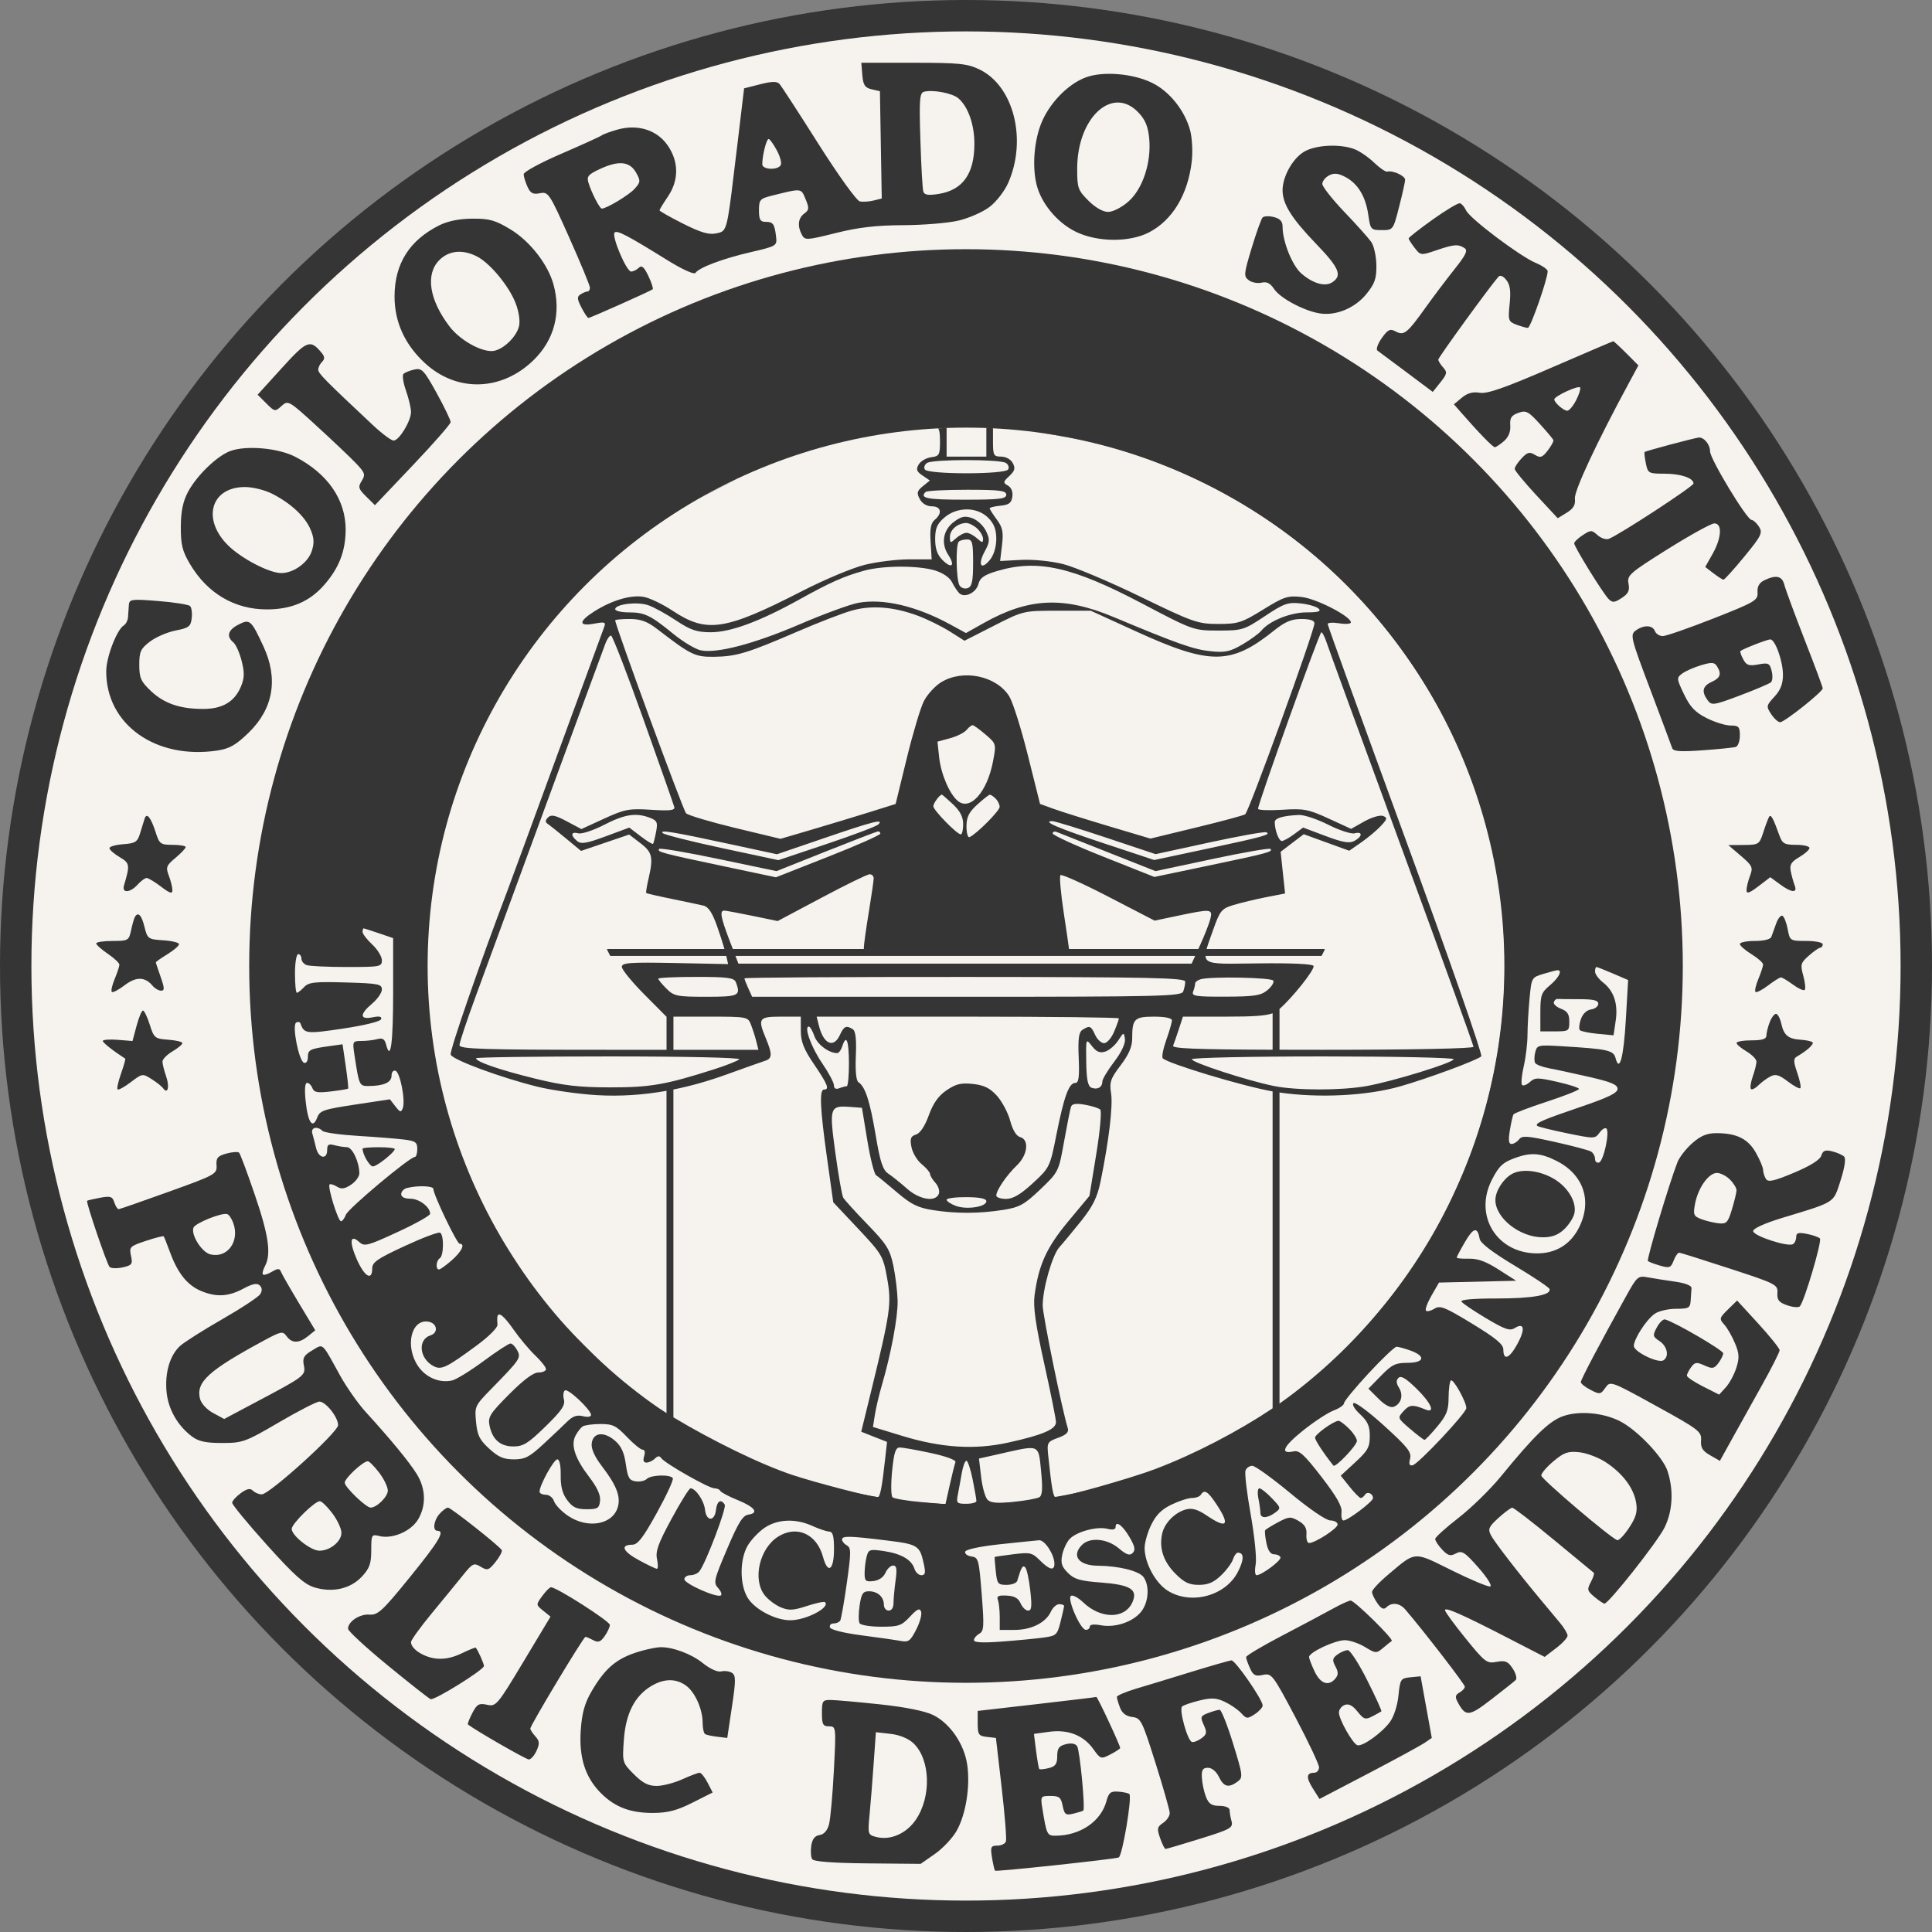 <svg width="56" height="56" viewBox="0 0 56 56" fill="none" xmlns="http://www.w3.org/2000/svg">
<rect x="0" y="0" width="56" height="56" fill="#808080" stroke="none"/>
<g clip-path="url(#clip0_1987_4905)">
<circle cx="28" cy="28" r="28" fill="#353535"/>
<circle cx="28" cy="28" r="27.09" fill="#F6F3EF"/>
<circle cx="28" cy="28" r="20.777" fill="#353535"/>
<circle cx="28" cy="28" r="16.594" fill="#353535"/>
<circle cx="28" cy="28" r="15.605" fill="#F6F3EF"/>
<path fill-rule="evenodd" clip-rule="evenodd" d="M27.246 12.796C27.246 13.185 27.224 13.225 26.991 13.253C26.851 13.27 26.689 13.363 26.631 13.46C26.545 13.604 26.565 13.664 26.739 13.783L26.953 13.928L26.75 14.092C26.579 14.231 26.565 14.289 26.66 14.466C26.729 14.595 26.864 14.676 27.009 14.676C27.279 14.676 27.323 14.877 27.094 15.067C26.981 15.16 26.95 15.326 26.974 15.703L27.005 16.213L26.353 16.213C25.994 16.213 25.41 16.285 25.056 16.374C24.702 16.463 23.889 16.804 23.25 17.132C21.017 18.278 20.485 18.359 19.5 17.705C19.206 17.51 18.823 17.327 18.649 17.299C18.28 17.239 17.739 17.399 17.232 17.718C16.767 18.01 16.763 18.163 17.223 18.077C17.526 18.02 17.566 18.033 17.514 18.169C17.48 18.257 16.87 19.922 16.157 21.871C15.444 23.819 14.798 25.58 14.72 25.784C13.923 27.875 13.025 30.47 13.063 30.569C13.12 30.72 14.517 31.236 15.575 31.498C15.998 31.602 16.777 31.713 17.308 31.744C17.968 31.782 18.636 31.74 19.319 31.618V40.961C19.129 40.843 18.951 40.728 18.788 40.616C18.962 40.744 19.139 40.869 19.319 40.99V41.279H19.519V41.122C21.968 42.716 24.891 43.642 28.031 43.642C31.319 43.642 34.37 42.627 36.887 40.892V41.279H37.087V40.751C41.062 37.919 43.655 33.271 43.655 28.018C43.655 20.089 37.748 13.539 30.094 12.53C30.364 12.572 30.658 12.621 30.92 12.669C32.232 12.908 33.463 13.309 34.715 13.907C37.538 15.254 39.803 17.328 41.45 20.072C43.783 23.96 44.261 28.79 42.743 33.149C42.403 34.128 41.744 35.522 41.288 36.231C40.327 37.724 39.087 39.132 37.882 40.099C37.636 40.297 37.369 40.494 37.087 40.688V31.667C38.234 31.833 39.621 31.764 40.587 31.488C41.386 31.26 42.812 30.732 42.936 30.619C42.981 30.578 41.998 27.759 40.751 24.355C39.504 20.95 38.484 18.131 38.484 18.089C38.484 18.047 38.635 18.037 38.82 18.067C39.005 18.097 39.156 18.085 39.156 18.04C39.156 17.866 38.16 17.352 37.729 17.304C37.328 17.259 37.215 17.296 36.611 17.67C35.997 18.05 35.884 18.086 35.31 18.086C34.719 18.085 34.584 18.038 33.053 17.294C32.157 16.859 31.15 16.434 30.815 16.35C30.467 16.263 29.945 16.211 29.597 16.229L28.989 16.261L29.044 15.799C29.089 15.422 29.061 15.286 28.892 15.059C28.779 14.905 28.686 14.759 28.686 14.734C28.686 14.709 28.827 14.675 28.999 14.658C29.245 14.634 29.318 14.579 29.343 14.396C29.364 14.254 29.314 14.13 29.215 14.075C29.069 13.993 29.072 13.968 29.256 13.797C29.415 13.649 29.436 13.572 29.356 13.423C29.299 13.315 29.156 13.235 29.019 13.235C28.803 13.235 28.782 13.198 28.782 12.802V12.412C28.718 12.409 28.654 12.407 28.59 12.404V12.803V13.235H28.014H27.438V12.803V12.405C27.355 12.409 27.272 12.412 27.19 12.417C27.233 12.467 27.246 12.578 27.246 12.796ZM36.887 31.635C36.023 31.483 33.86 30.832 33.703 30.675C33.668 30.64 33.714 30.402 33.804 30.147C33.895 29.892 33.969 29.634 33.969 29.576C33.969 29.51 33.769 29.468 33.451 29.468C32.879 29.468 32.817 29.531 32.817 30.106C32.817 30.34 32.716 30.572 32.481 30.88C32.19 31.262 32.154 31.367 32.205 31.689C32.263 32.051 32.143 33.058 31.901 34.242C31.807 34.703 31.679 34.962 31.334 35.395C31.088 35.701 30.806 36.041 30.707 36.15C30.503 36.374 30.223 37.351 30.223 37.842C30.223 38.116 30.789 40.885 30.95 41.395C30.986 41.512 30.909 41.589 30.671 41.675C30.358 41.788 30.344 41.813 30.383 42.187C30.483 43.146 30.528 43.396 30.599 43.396C30.845 43.396 32.791 42.846 33.493 42.578C34.637 42.142 35.852 41.509 36.887 40.823V31.635ZM19.519 41.082C20.632 41.751 22.053 42.451 22.988 42.759C23.648 42.977 25.253 43.394 25.44 43.396C25.51 43.396 25.565 43.117 25.657 42.283L25.711 41.794L25.337 41.647L24.963 41.499L25.242 40.359C25.811 38.031 25.846 37.786 25.714 37.05C25.599 36.407 25.566 36.351 24.874 35.615L24.152 34.848L23.973 33.575C23.77 32.129 23.745 31.582 23.884 31.582C24.05 31.582 23.991 31.432 23.596 30.85C23.297 30.41 23.212 30.194 23.212 29.877L23.211 29.468H22.635C21.989 29.468 21.956 29.517 22.203 30.108C22.389 30.554 22.384 30.683 22.179 30.747C22.086 30.776 21.585 30.954 21.066 31.142C20.541 31.332 20.026 31.478 19.519 31.58V41.082ZM17.846 39.867C17.324 39.398 16.7 38.779 16.242 38.272C16.738 38.842 17.274 39.375 17.846 39.867ZM15.316 37.099C15.046 36.717 14.776 36.3 14.531 35.889C14.774 36.305 15.036 36.709 15.316 37.099ZM20.265 14.458C20.645 14.248 21.05 14.037 21.437 13.85C21.037 14.037 20.646 14.24 20.265 14.458ZM29.155 13.418C29.228 13.464 29.258 13.55 29.221 13.608C29.131 13.755 26.897 13.755 26.807 13.608C26.77 13.55 26.8 13.464 26.873 13.418C27.045 13.309 28.983 13.309 29.155 13.418ZM29.167 14.34C29.167 14.46 28.969 14.484 27.966 14.484C26.868 14.484 26.648 14.441 26.829 14.26C26.864 14.224 27.405 14.196 28.03 14.196C28.976 14.196 29.167 14.22 29.167 14.34ZM28.643 15.008C28.813 15.178 28.878 15.348 28.878 15.621C28.878 15.851 28.806 16.089 28.695 16.226C28.439 16.542 28.331 16.378 28.54 15.989C28.692 15.707 28.697 15.636 28.579 15.391C28.506 15.238 28.327 15.071 28.182 15.02C27.97 14.945 27.866 14.965 27.654 15.123C27.336 15.359 27.268 15.75 27.486 16.083C27.696 16.402 27.585 16.499 27.317 16.231C27.168 16.082 27.106 15.904 27.106 15.626C27.106 15.314 27.162 15.184 27.373 15.002C27.743 14.684 28.322 14.687 28.643 15.008ZM28.319 15.315C28.415 15.402 28.494 15.539 28.494 15.618C28.494 15.741 28.468 15.739 28.319 15.603C28.222 15.516 28.085 15.444 28.014 15.444C27.943 15.444 27.806 15.516 27.709 15.603C27.544 15.753 27.534 15.75 27.534 15.56C27.534 15.355 27.758 15.164 28.006 15.159C28.081 15.158 28.222 15.228 28.319 15.315ZM28.206 16.312C28.206 16.843 28.173 17 28.052 17.046C27.968 17.079 27.86 17.045 27.814 16.971C27.715 16.815 27.696 15.795 27.79 15.7C27.825 15.665 27.933 15.636 28.03 15.636C28.184 15.636 28.206 15.721 28.206 16.312ZM27.1 16.535C27.328 16.604 27.527 16.74 27.593 16.872C27.654 16.994 27.747 17.137 27.801 17.191C27.955 17.345 28.296 17.184 28.36 16.927C28.405 16.748 28.53 16.661 28.906 16.55C30.074 16.203 31.083 16.428 33.093 17.487C34.585 18.272 34.598 18.277 35.314 18.277C36.004 18.278 36.061 18.26 36.659 17.862C37.212 17.493 37.331 17.45 37.7 17.491C37.929 17.515 38.165 17.584 38.223 17.643C38.302 17.721 38.209 17.75 37.875 17.75C37.407 17.75 36.799 17.994 36.564 18.276C36.493 18.363 36.244 18.544 36.012 18.68C35.656 18.889 35.511 18.92 35.086 18.876C34.599 18.826 34.128 18.66 32.288 17.889C30.832 17.278 29.82 17.324 28.511 18.061L27.999 18.349L27.535 18.096C26.558 17.564 25.596 17.34 24.873 17.474C24.632 17.52 23.872 17.798 23.186 18.093C21.858 18.664 20.767 18.95 20.307 18.849C20.152 18.815 19.799 18.603 19.521 18.377C18.851 17.83 18.684 17.75 18.223 17.75C18.008 17.75 17.832 17.708 17.832 17.658C17.832 17.51 18.475 17.432 18.791 17.543C18.951 17.598 19.313 17.797 19.596 17.985C20.017 18.265 20.198 18.326 20.603 18.326C21.176 18.326 22.02 18.014 23.163 17.38C24.063 16.881 24.445 16.71 25.036 16.544C25.584 16.39 26.603 16.385 27.1 16.535ZM26.609 17.849C26.884 17.952 27.299 18.157 27.532 18.304L27.956 18.572L28.81 18.137C29.657 17.705 29.673 17.702 30.64 17.702H31.616L32.913 18.294C35.078 19.284 35.676 19.281 36.931 18.275C37.246 18.022 37.437 17.942 37.723 17.942C37.969 17.942 38.1 17.985 38.1 18.067C38.1 18.29 36.196 23.539 36.092 23.603C36.036 23.638 35.396 23.81 34.668 23.986L33.345 24.307L32.144 23.949C31.484 23.752 30.764 23.526 30.545 23.447L30.146 23.302L29.794 21.896C29.601 21.122 29.358 20.353 29.255 20.186C28.885 19.588 27.91 19.386 27.278 19.776C27.098 19.887 26.872 20.136 26.776 20.329C26.679 20.522 26.456 21.27 26.28 21.992L25.96 23.304L25.186 23.546C24.76 23.679 24.01 23.906 23.518 24.051L22.624 24.314L21.309 23.998C20.585 23.823 19.945 23.632 19.886 23.573C19.8 23.487 17.832 18.129 17.832 17.981C17.832 17.959 18.02 17.942 18.25 17.942C18.567 17.942 18.759 18.011 19.043 18.229C20.035 18.992 20.144 19.044 20.705 19.037C21.347 19.028 21.668 18.931 23.112 18.307C23.717 18.045 24.43 17.77 24.697 17.696C25.268 17.536 25.909 17.588 26.609 17.849ZM38.458 18.638C38.514 18.81 39.494 21.494 40.635 24.602C41.777 27.711 42.71 30.294 42.71 30.342C42.71 30.393 40.894 30.429 38.332 30.429C37.873 30.429 37.46 30.428 37.087 30.427V29.244C37.438 28.945 38.111 28.11 38.074 27.999C38.055 27.941 37.441 27.912 36.486 27.924C36.373 27.925 36.268 27.927 36.169 27.928L36.169 27.928L36.168 27.928L36.168 27.928C35.39 27.94 35.057 27.945 34.967 27.8C34.951 27.774 34.943 27.743 34.941 27.707H38.297C38.303 27.707 38.309 27.704 38.312 27.698L38.396 27.531C38.402 27.52 38.394 27.507 38.382 27.507H34.973C34.999 27.412 35.041 27.297 35.091 27.156C35.112 27.099 35.134 27.037 35.157 26.971C35.361 26.393 35.405 26.338 35.754 26.232C35.961 26.169 36.382 26.068 36.69 26.007L37.249 25.898L37.184 25.294L37.12 24.69L37.454 24.435L37.789 24.18L38.448 24.419L39.108 24.659L39.455 24.418C39.647 24.285 39.902 24.072 40.022 23.944C40.212 23.742 40.221 23.702 40.088 23.651C40.003 23.618 39.76 23.689 39.548 23.808L39.163 24.025L38.511 23.726C37.924 23.456 37.791 23.431 37.163 23.472C36.78 23.496 36.466 23.483 36.465 23.443C36.463 23.298 38.245 18.327 38.3 18.327C38.331 18.326 38.402 18.466 38.458 18.638ZM34.734 27.507L34.781 27.406C34.913 27.116 35.048 26.771 35.082 26.637C35.155 26.345 35.108 26.34 34.157 26.54L33.467 26.685L32.134 25.995C31.401 25.615 30.773 25.333 30.738 25.367C30.704 25.401 30.747 25.895 30.834 26.464C30.906 26.931 30.966 27.349 30.986 27.507H34.734ZM34.643 27.707L21.317 27.707L21.403 27.931H27.972H34.54L34.643 27.707ZM21.051 27.707L21.105 27.945L19.565 27.914C18.257 27.888 18.024 27.905 18.024 28.025C18.024 28.103 18.315 28.46 18.67 28.818L19.316 29.468H19.32V30.429H17.651C13.99 30.429 13.318 30.408 13.318 30.294C13.318 30.219 13.53 29.582 13.789 28.877C14.048 28.172 14.744 26.277 15.335 24.666C16.366 21.856 17.383 19.094 17.554 18.638C17.599 18.519 17.669 18.422 17.711 18.422C17.752 18.422 18.174 19.513 18.649 20.846C19.125 22.178 19.527 23.325 19.545 23.393C19.569 23.489 19.417 23.507 18.872 23.472C18.235 23.431 18.107 23.455 17.51 23.729L16.852 24.031L16.426 23.805C16.094 23.628 15.974 23.604 15.884 23.694C15.804 23.774 15.8 23.83 15.871 23.877C15.928 23.915 16.169 24.107 16.408 24.305L16.842 24.664L17.539 24.427L18.236 24.19L18.562 24.439C18.91 24.704 18.942 24.848 18.796 25.479C18.747 25.689 18.718 25.872 18.732 25.885C18.745 25.898 19.077 25.975 19.471 26.055C19.864 26.136 20.277 26.223 20.388 26.249C20.533 26.282 20.647 26.454 20.786 26.849C20.864 27.07 20.946 27.326 20.999 27.507H17.613C17.6 27.507 17.592 27.52 17.598 27.531L17.683 27.698C17.685 27.704 17.691 27.707 17.697 27.707H21.051ZM21.241 27.507L21.154 27.281C20.89 26.588 20.854 26.395 20.992 26.395C21.039 26.395 21.407 26.463 21.809 26.546L22.541 26.697L23.813 26.021C24.512 25.649 25.138 25.343 25.204 25.341C25.27 25.34 25.324 25.392 25.324 25.458C25.324 25.524 25.26 25.967 25.182 26.443C25.104 26.918 25.039 27.383 25.038 27.475C25.038 27.487 25.039 27.497 25.042 27.507H21.241ZM34.003 30.309C33.97 30.389 34.607 30.419 36.887 30.427V29.37C36.685 29.445 36.326 29.468 35.525 29.468H34.288L34.17 29.829C34.106 30.027 34.031 30.243 34.003 30.309ZM20.497 29.468H19.52V30.429H21.983L21.924 30.193C21.892 30.063 21.823 29.847 21.772 29.713C21.68 29.469 21.675 29.468 20.497 29.468ZM28.567 21.291C28.877 21.556 28.879 21.564 28.783 22.068C28.615 22.957 28.12 23.512 27.762 23.215C27.522 23.015 27.275 22.438 27.222 21.953L27.173 21.497L27.534 21.399C27.733 21.346 27.949 21.238 28.015 21.159C28.08 21.08 28.161 21.017 28.194 21.02C28.227 21.022 28.395 21.144 28.567 21.291ZM27.62 23.311C27.829 23.507 27.918 23.678 27.918 23.888C27.918 24.051 27.887 24.185 27.85 24.185C27.739 24.185 27.053 23.483 27.053 23.369C27.053 23.281 27.238 23.033 27.303 23.033C27.313 23.033 27.456 23.158 27.62 23.311ZM28.859 23.148C28.923 23.211 28.975 23.32 28.975 23.388C28.975 23.505 28.286 24.194 28.099 24.265C28.052 24.283 28.014 24.142 28.014 23.952C28.014 23.684 28.084 23.542 28.326 23.322C28.498 23.166 28.662 23.037 28.691 23.035C28.72 23.034 28.796 23.084 28.859 23.148ZM18.833 23.702C19.047 23.783 19.07 23.835 19.017 24.11C18.984 24.284 18.945 24.441 18.929 24.459C18.914 24.478 18.753 24.379 18.571 24.241L18.24 23.988L17.555 24.242C17 24.448 16.843 24.474 16.727 24.377C16.529 24.212 16.547 24.098 16.763 24.154C16.862 24.18 17.197 24.07 17.507 23.91C18.105 23.602 18.433 23.55 18.833 23.702ZM38.5 23.905C38.822 24.068 39.167 24.18 39.265 24.154C39.502 24.092 39.496 24.247 39.257 24.375C39.113 24.452 38.919 24.419 38.42 24.231L37.772 23.987L37.507 24.182C37.362 24.29 37.203 24.377 37.154 24.377C37.069 24.377 36.951 24.066 36.949 23.832C36.947 23.715 37.18 23.645 37.646 23.622C37.793 23.615 38.177 23.742 38.5 23.905ZM25.458 23.898C25.405 23.951 24.732 24.205 23.962 24.463L22.562 24.932L20.924 24.582C20.024 24.389 19.251 24.193 19.208 24.147C19.111 24.045 19.505 24.11 21.209 24.478L22.521 24.761L23.899 24.29C25.319 23.804 25.63 23.726 25.458 23.898ZM32.061 24.279L33.496 24.758L35.046 24.421C35.899 24.236 36.643 24.102 36.7 24.124C36.864 24.186 36.617 24.255 34.986 24.602L33.456 24.928L32.008 24.448C30.661 24.002 30.193 23.801 30.502 23.801C30.57 23.801 31.272 24.016 32.061 24.279ZM25.517 24.163C25.517 24.204 24.836 24.506 24.004 24.833L22.491 25.429L20.906 25.094C19.175 24.729 19.026 24.688 19.109 24.606C19.14 24.575 19.917 24.707 20.836 24.9L22.508 25.25L23.94 24.679C24.728 24.366 25.405 24.105 25.445 24.099C25.484 24.094 25.517 24.123 25.517 24.163ZM32.122 24.707L33.493 25.25L35.132 24.901C36.032 24.709 36.794 24.577 36.824 24.607C36.906 24.688 36.749 24.73 35.035 25.089L33.459 25.419L31.985 24.833C31.175 24.511 30.512 24.207 30.512 24.158C30.512 24.109 30.566 24.09 30.631 24.116L32.122 24.707ZM21.328 28.468C21.48 28.863 21.422 28.892 20.469 28.892C19.624 28.892 19.534 28.874 19.317 28.656C19.187 28.526 19.081 28.397 19.081 28.368C19.081 28.339 19.573 28.316 20.175 28.316C21.084 28.316 21.279 28.341 21.328 28.468ZM34.354 28.454C34.354 28.528 34.327 28.657 34.295 28.74C34.243 28.877 33.6 28.892 28.019 28.892H21.801L21.69 28.647C21.628 28.513 21.578 28.383 21.578 28.358C21.578 28.333 24.453 28.315 27.966 28.317C33.356 28.32 34.354 28.342 34.354 28.454ZM36.906 28.423C36.937 28.473 36.861 28.597 36.738 28.699C36.55 28.857 36.361 28.886 35.52 28.889C34.651 28.892 34.533 28.873 34.584 28.74C34.616 28.657 34.642 28.552 34.642 28.507C34.642 28.462 34.718 28.406 34.81 28.382C35.125 28.299 36.85 28.333 36.906 28.423ZM32.432 29.519C32.432 29.548 32.37 29.721 32.293 29.904C32.217 30.087 32.086 30.237 32.003 30.237C31.92 30.237 31.803 30.129 31.743 29.997C31.622 29.732 31.586 29.718 31.378 29.849C31.269 29.918 31.243 30.105 31.267 30.664C31.29 31.222 31.267 31.389 31.168 31.389C30.984 31.389 30.842 31.778 30.623 32.878C30.435 33.826 30.426 33.845 29.937 34.295C29.581 34.623 29.362 34.751 29.16 34.751C29.005 34.751 28.878 34.707 28.878 34.652C28.878 34.501 29.179 34.062 29.477 33.776C29.789 33.478 29.839 33.03 29.569 32.959C29.46 32.931 29.353 32.755 29.282 32.49C29.22 32.258 29.048 31.932 28.901 31.767C28.697 31.539 28.528 31.455 28.203 31.419C27.859 31.382 27.707 31.418 27.438 31.601C27.201 31.762 27.049 31.976 26.922 32.327C26.81 32.639 26.672 32.847 26.552 32.885C26.396 32.934 26.372 33.001 26.419 33.248C26.451 33.415 26.585 33.639 26.718 33.746C26.849 33.854 26.957 33.98 26.957 34.027C26.957 34.074 27.027 34.189 27.113 34.284C27.199 34.379 27.243 34.523 27.212 34.604C27.117 34.852 26.651 34.775 26.285 34.45C26.1 34.286 25.858 34.091 25.747 34.018C25.587 33.911 25.512 33.681 25.381 32.901C25.215 31.913 25.079 31.496 24.883 31.369C24.816 31.326 24.788 31.039 24.807 30.604C24.828 30.132 24.8 29.884 24.721 29.834C24.531 29.713 24.462 29.743 24.346 29.997C24.165 30.395 23.872 30.268 23.737 29.732L23.671 29.468H28.052C30.461 29.468 32.432 29.491 32.432 29.519ZM23.605 30.031C23.69 30.275 24.025 30.525 24.266 30.525C24.313 30.525 24.378 30.439 24.412 30.333C24.529 29.963 24.604 30.147 24.607 30.813C24.608 31.183 24.579 31.485 24.543 31.485C24.506 31.485 24.407 31.512 24.324 31.544C24.227 31.581 24.172 31.55 24.172 31.459C24.172 31.38 24.019 31.093 23.833 30.822C23.517 30.363 23.296 29.756 23.444 29.756C23.48 29.756 23.553 29.88 23.605 30.031ZM32.295 30.776C32.106 31.023 31.952 31.281 31.952 31.35C31.952 31.515 31.811 31.595 31.637 31.528C31.533 31.488 31.493 31.294 31.485 30.783C31.474 30.096 31.474 30.094 31.65 30.32C31.781 30.489 31.88 30.53 32.036 30.481C32.151 30.444 32.32 30.3 32.411 30.16C32.572 29.913 32.577 29.912 32.607 30.117C32.625 30.245 32.503 30.504 32.295 30.776ZM21.43 30.705C21.379 30.751 21.057 30.879 20.714 30.989C19.292 31.443 18.854 31.519 17.688 31.518C16.771 31.517 16.325 31.465 15.506 31.263C14.484 31.012 13.798 30.776 13.798 30.674C13.798 30.645 15.536 30.621 17.659 30.621C19.875 30.621 21.482 30.657 21.43 30.705ZM42.134 30.701C42.134 30.802 40.349 31.352 39.595 31.483C38.857 31.611 37.574 31.609 36.928 31.479C36.169 31.327 34.546 30.798 34.546 30.703C34.546 30.658 36.253 30.621 38.34 30.621C40.427 30.621 42.134 30.657 42.134 30.701ZM31.891 32.161C31.937 32.203 31.886 32.776 31.776 33.451L31.578 34.664L30.962 35.404C30.334 36.16 30.106 36.661 29.987 37.547C29.943 37.873 30.017 38.395 30.267 39.523C30.454 40.367 30.608 41.131 30.608 41.223C30.608 41.429 30.221 41.594 29.225 41.814C28.253 42.028 27.29 41.968 26.154 41.621L25.303 41.361L25.36 41.001C25.392 40.803 25.48 40.428 25.556 40.169C25.824 39.259 26.029 38.165 26.018 37.702C26.012 37.444 25.957 36.989 25.895 36.69C25.796 36.215 25.702 36.064 25.145 35.49C24.795 35.129 24.478 34.779 24.441 34.714C24.404 34.648 24.301 34.062 24.213 33.413C24.032 32.087 24.048 32.04 24.65 32.085L24.984 32.11L25.14 33.056C25.225 33.576 25.34 34.03 25.394 34.064C25.448 34.099 25.72 34.322 25.998 34.559C26.406 34.909 26.607 35.008 27.043 35.076C27.716 35.181 28.384 35.179 29.081 35.069C29.549 34.995 29.691 34.917 30.154 34.475C30.682 33.971 30.688 33.959 30.843 33.086C30.93 32.602 31.02 32.15 31.043 32.081C31.073 31.993 31.19 31.975 31.447 32.021C31.646 32.056 31.846 32.119 31.891 32.161ZM28.59 34.819C28.59 34.984 28.012 35.071 27.701 34.952C27.556 34.897 27.438 34.817 27.438 34.774C27.438 34.732 27.697 34.698 28.014 34.7C28.397 34.702 28.59 34.742 28.59 34.819ZM26.983 42.117C27.423 42.211 27.717 42.321 27.694 42.381C27.672 42.438 27.598 42.735 27.529 43.043L27.404 43.602L26.677 43.536C26.276 43.501 25.913 43.438 25.87 43.398C25.826 43.358 25.821 43.017 25.858 42.64C25.911 42.105 25.959 41.956 26.079 41.956C26.163 41.956 26.57 42.028 26.983 42.117ZM30.176 42.639C30.226 43.136 30.213 43.343 30.128 43.396C30.064 43.435 29.728 43.497 29.381 43.532C28.92 43.58 28.716 43.563 28.626 43.473C28.557 43.404 28.473 43.107 28.439 42.813L28.376 42.277L29.035 42.129L29.168 42.098C29.691 41.98 29.921 41.928 30.034 42.02C30.123 42.093 30.139 42.255 30.167 42.546L30.176 42.639ZM28.193 42.884C28.253 43.183 28.302 43.464 28.302 43.508C28.302 43.552 28.169 43.588 28.006 43.588C27.735 43.588 27.715 43.567 27.763 43.324C27.792 43.179 27.843 42.898 27.877 42.7C27.911 42.502 27.972 42.34 28.011 42.34C28.051 42.34 28.133 42.585 28.193 42.884Z" fill="#353535"/>
<path fill-rule="evenodd" clip-rule="evenodd" d="M24.995 2.176C25.019 2.465 25.07 2.543 25.265 2.588L25.505 2.644L25.558 5.753L25.323 5.812C25.194 5.844 25.014 5.856 24.923 5.838C24.831 5.82 24.299 5.081 23.724 4.173C23.156 3.275 22.647 2.491 22.593 2.432C22.521 2.354 22.373 2.356 22.032 2.443L21.568 2.561L21.357 4.327L21.33 4.546C21.12 6.307 21.082 6.627 20.917 6.718C20.881 6.738 20.838 6.748 20.786 6.759C20.776 6.761 20.766 6.763 20.756 6.765C20.549 6.81 20.31 6.74 19.799 6.483C19.424 6.294 19.117 6.12 19.117 6.097C19.117 6.073 19.226 5.895 19.358 5.7C19.681 5.224 19.679 4.684 19.351 4.212C19.045 3.77 18.493 3.594 17.91 3.753C17.703 3.81 17.489 3.888 17.437 3.926C17.384 3.964 16.854 4.204 16.26 4.461C15.666 4.717 15.179 4.982 15.179 5.05C15.179 5.117 15.229 5.28 15.289 5.412C15.376 5.603 15.448 5.641 15.65 5.601C15.894 5.552 15.926 5.601 16.502 6.891C16.831 7.628 17.1 8.28 17.1 8.339C17.1 8.399 17.068 8.448 17.028 8.449C16.989 8.449 16.898 8.487 16.827 8.532C16.721 8.599 16.725 8.666 16.854 8.915C16.939 9.08 17.03 9.216 17.055 9.216C17.111 9.216 18.861 8.435 18.919 8.385C18.941 8.365 18.885 8.192 18.794 8C18.668 7.737 18.6 7.678 18.517 7.761C18.456 7.821 18.355 7.871 18.293 7.871C18.156 7.871 17.719 6.836 17.815 6.74C17.888 6.667 18.187 6.823 19.34 7.539C19.774 7.808 20.119 7.965 20.157 7.911C20.267 7.753 20.952 7.496 21.759 7.309C22.517 7.133 22.527 7.126 22.494 6.852C22.45 6.487 22.408 6.43 22.186 6.43C22.037 6.43 21.999 6.363 21.999 6.098C21.999 5.793 22.03 5.757 22.359 5.675L22.441 5.654C22.959 5.525 23.133 5.481 23.225 5.549C23.272 5.583 23.298 5.646 23.337 5.742L23.343 5.755L23.35 5.771C23.458 6.033 23.453 6.087 23.313 6.189C23.133 6.321 23.107 6.55 23.243 6.806C23.33 6.968 23.38 6.966 24.228 6.754C24.882 6.59 25.404 6.53 26.178 6.527C26.759 6.525 27.482 6.465 27.784 6.394C28.087 6.322 28.492 6.144 28.684 5.997C28.877 5.85 29.119 5.539 29.222 5.304C29.776 4.052 29.384 2.494 28.394 2.015C28.04 1.844 27.803 1.819 26.478 1.819H24.965L24.995 2.176ZM31.472 2.243C30.938 2.442 30.387 3.021 30.163 3.62C29.949 4.192 29.915 4.986 30.083 5.479C30.257 5.992 30.698 6.485 31.196 6.724C31.818 7.022 32.742 7.027 33.304 6.736C33.982 6.385 34.431 5.643 34.543 4.684C34.576 4.402 34.555 3.996 34.497 3.779C34.34 3.199 33.895 2.644 33.389 2.399C32.829 2.128 31.969 2.058 31.472 2.243ZM27.78 2.85C28.062 3.094 28.243 3.609 28.243 4.168C28.243 5.037 27.907 5.509 27.209 5.621C26.907 5.669 26.794 5.652 26.763 5.553C26.739 5.481 26.701 4.808 26.678 4.057C26.641 2.86 26.655 2.688 26.791 2.657C27.056 2.595 27.611 2.703 27.78 2.85ZM32.993 3.256C33.194 3.465 33.277 3.663 33.31 4.01C33.377 4.707 33.123 5.477 32.706 5.843C32.515 6.011 32.259 6.142 32.12 6.142C31.968 6.142 31.749 6.017 31.547 5.815C31.244 5.512 31.221 5.446 31.223 4.879C31.228 3.404 32.243 2.473 32.993 3.256ZM22.516 4.357C22.614 4.537 22.664 4.732 22.629 4.789C22.535 4.941 22.095 4.918 22.095 4.761C22.095 4.511 22.215 4.029 22.278 4.029C22.312 4.029 22.419 4.176 22.516 4.357ZM37.792 4.402C37.464 4.602 37.176 5.122 37.176 5.513C37.176 5.914 37.435 6.328 38.156 7.076C38.824 7.77 38.915 7.993 38.608 8.187C38.401 8.317 38.05 8.214 37.721 7.928C37.455 7.696 37.176 7.001 37.176 6.569C37.176 6.417 37.102 6.336 36.922 6.291C36.782 6.256 36.636 6.262 36.596 6.305C36.557 6.347 36.414 6.746 36.279 7.192C36.051 7.946 36.046 8.01 36.197 8.123C36.286 8.189 36.453 8.221 36.568 8.193C36.717 8.157 36.819 8.208 36.928 8.374C37.103 8.641 37.797 9.012 38.254 9.084C38.728 9.159 39.279 8.928 39.61 8.517C39.85 8.22 39.901 8.071 39.895 7.685C39.891 7.426 39.824 7.123 39.745 7.011C39.666 6.899 39.316 6.507 38.965 6.141C38.615 5.774 38.328 5.41 38.328 5.331C38.328 5.253 38.415 5.142 38.52 5.086C38.663 5.009 38.78 5.019 38.986 5.125C39.355 5.316 39.583 5.688 39.66 6.225C39.722 6.655 39.735 6.67 40.053 6.67C40.379 6.67 40.383 6.666 40.553 5.998C40.648 5.628 40.727 5.274 40.728 5.212C40.73 5.097 40.37 4.931 40.211 4.975C40.164 4.988 39.991 4.87 39.827 4.712C39.663 4.554 39.407 4.379 39.259 4.323C38.832 4.162 38.123 4.2 37.792 4.402ZM18.439 5.007C18.571 5.243 18.567 5.281 18.394 5.473C18.229 5.656 17.581 6.046 17.443 6.046C17.382 6.046 17.148 5.593 17.058 5.3C17 5.112 17.047 5.056 17.406 4.891C17.942 4.645 18.256 4.68 18.439 5.007ZM41.524 6.366C41.142 6.639 40.829 6.884 40.83 6.91C40.83 6.937 40.908 7.06 41.004 7.184C41.175 7.406 41.184 7.407 41.629 7.256C42.145 7.081 42.261 7.071 42.448 7.19C42.554 7.257 42.493 7.385 42.16 7.803C41.928 8.095 41.552 8.593 41.324 8.911C40.785 9.665 40.696 9.736 40.454 9.607C40.292 9.52 40.23 9.549 40.05 9.802C39.934 9.966 39.878 10.128 39.926 10.162C39.974 10.196 40.355 10.48 40.772 10.792L41.53 11.36L41.751 11.083C41.945 10.839 41.955 10.789 41.831 10.652C41.754 10.567 41.69 10.464 41.69 10.422C41.69 10.36 43.181 8.307 43.434 8.02C43.483 7.965 43.573 8.003 43.662 8.116C43.771 8.254 43.796 8.437 43.758 8.809C43.709 9.286 43.72 9.321 43.953 9.41C44.089 9.461 44.239 9.504 44.286 9.504C44.364 9.504 44.86 8.085 44.86 7.861C44.86 7.808 44.705 7.7 44.515 7.621C44.056 7.429 42.604 6.335 42.496 6.1C42.449 5.998 42.368 5.904 42.315 5.892C42.262 5.88 41.906 6.094 41.524 6.366ZM12.733 6.531C11.867 6.964 11.438 7.645 11.436 8.591C11.435 9.333 11.735 9.991 12.321 10.529C13.245 11.377 14.538 11.34 15.463 10.441C16.066 9.854 16.272 9.07 16.041 8.238C15.879 7.654 15.354 6.985 14.792 6.646C14.357 6.383 14.184 6.334 13.695 6.338C13.315 6.34 12.982 6.407 12.733 6.531ZM13.83 7.436C14.21 7.633 14.76 8.3 14.948 8.794C15.042 9.04 15.081 9.309 15.043 9.46C14.959 9.794 14.536 10.176 14.249 10.176C13.892 10.176 13.317 9.84 13.029 9.462C12.44 8.689 12.326 7.947 12.734 7.539C13.015 7.258 13.414 7.221 13.83 7.436ZM8.168 10.669L7.467 11.441L7.718 11.691C7.961 11.935 7.973 11.937 8.161 11.767C8.351 11.595 8.371 11.607 9.197 12.364C9.661 12.788 10.169 13.271 10.325 13.436C10.579 13.703 10.597 13.759 10.485 13.938C10.373 14.117 10.388 14.169 10.614 14.392L10.868 14.643L11.963 13.49C12.566 12.856 13.06 12.291 13.062 12.236C13.064 12.18 12.882 11.801 12.658 11.395C12.288 10.725 12.227 10.662 12.009 10.711C11.877 10.741 11.736 10.798 11.695 10.838C11.655 10.877 11.687 11.096 11.768 11.323C11.848 11.551 11.913 11.829 11.913 11.941C11.913 12.204 11.569 12.77 11.409 12.77C11.341 12.77 11.07 12.568 10.807 12.321C9.418 11.019 9.224 10.822 9.224 10.715C9.224 10.651 9.274 10.549 9.335 10.488C9.419 10.403 9.415 10.339 9.319 10.223C8.992 9.828 8.897 9.865 8.168 10.669ZM44.956 10.663C43.615 11.244 43.109 11.421 42.891 11.384C42.691 11.35 42.533 11.394 42.373 11.527L42.142 11.719L42.371 11.98C42.872 12.554 43.27 12.962 43.328 12.962C43.362 12.962 43.481 12.883 43.593 12.786C43.725 12.671 43.789 12.513 43.776 12.334C43.76 12.116 43.807 12.04 44.007 11.968C44.232 11.887 44.299 11.921 44.632 12.287C44.837 12.512 45.014 12.724 45.026 12.757C45.038 12.79 44.964 12.926 44.862 13.058C44.705 13.261 44.649 13.281 44.491 13.184C44.336 13.089 44.273 13.105 44.103 13.286C43.991 13.405 43.902 13.543 43.904 13.592C43.907 13.642 44.188 13.983 44.53 14.352L45.152 15.021L45.414 14.86C45.608 14.741 45.669 14.634 45.649 14.452C45.624 14.231 46.283 12.821 47.226 11.08L47.49 10.591L47.139 10.239C46.946 10.046 46.776 9.889 46.761 9.891C46.745 9.892 45.934 10.24 44.956 10.663ZM45.68 11.61C45.596 11.772 45.483 11.905 45.427 11.905C45.322 11.905 45.052 11.669 45.052 11.578C45.052 11.482 45.772 11.152 45.803 11.235C45.819 11.279 45.764 11.448 45.68 11.61ZM48.414 12.886C48.018 12.992 47.683 13.088 47.669 13.101C47.656 13.113 47.672 13.26 47.705 13.427C47.764 13.718 47.785 13.73 48.24 13.73C48.717 13.73 49.087 13.855 49.087 14.015C49.087 14.097 46.938 15.501 46.633 15.618C46.552 15.649 46.405 15.601 46.306 15.511C46.136 15.358 46.11 15.358 45.877 15.511C45.74 15.6 45.629 15.707 45.629 15.749C45.629 15.851 46.462 17.198 46.628 17.364C46.739 17.475 46.797 17.47 47.006 17.333C47.2 17.207 47.242 17.116 47.203 16.916C47.156 16.677 47.233 16.61 48.341 15.915C48.995 15.506 49.602 15.171 49.692 15.171C49.926 15.171 49.902 15.59 49.641 16.054L49.427 16.434L49.665 16.617C49.796 16.717 49.927 16.801 49.956 16.802C49.985 16.803 50.257 16.503 50.559 16.135C51.052 15.536 51.097 15.445 50.988 15.27C50.92 15.163 50.822 15.073 50.769 15.07C50.632 15.064 49.567 13.303 49.567 13.084C49.567 12.883 49.39 12.668 49.236 12.683C49.18 12.689 48.81 12.78 48.414 12.886ZM6.678 13.072C6.294 13.212 5.702 13.784 5.449 14.258C5.303 14.534 5.244 14.82 5.241 15.267C5.238 15.778 5.285 15.972 5.5 16.338C6.004 17.195 6.794 17.664 7.735 17.664C8.443 17.664 8.971 17.44 9.393 16.959C9.824 16.469 10.014 15.984 10.019 15.363C10.025 14.488 9.5 13.725 8.554 13.238C8.066 12.986 7.138 12.904 6.678 13.072ZM7.89 14.312C8.431 14.588 8.842 14.971 9.001 15.347C9.105 15.592 9.113 15.741 9.036 15.975C8.925 16.312 8.507 16.612 8.152 16.611C7.803 16.609 7.004 16.194 6.615 15.812C5.845 15.056 6.107 14.122 7.091 14.117C7.321 14.115 7.673 14.202 7.89 14.312ZM51.135 16.822C50.993 16.891 50.932 17.001 50.943 17.169C50.959 17.401 50.877 17.449 49.664 17.927C48.951 18.207 48.291 18.437 48.196 18.437C48.101 18.437 47.999 18.372 47.969 18.293C47.9 18.114 47.644 18.107 47.411 18.277C47.246 18.398 47.268 18.488 47.833 19.982C48.16 20.849 48.447 21.615 48.469 21.684C48.499 21.78 48.701 21.795 49.35 21.748C49.813 21.715 50.245 21.671 50.311 21.65C50.377 21.63 50.431 21.482 50.431 21.322C50.431 21.067 50.398 21.03 50.164 21.03C50.016 21.03 49.703 20.933 49.467 20.814C49.135 20.647 48.988 20.491 48.812 20.124C48.594 19.668 48.593 19.645 48.763 19.521C48.859 19.45 49.105 19.342 49.309 19.281C49.612 19.19 49.694 19.195 49.765 19.308C49.907 19.532 49.869 19.648 49.615 19.764C49.348 19.886 49.313 20.045 49.497 20.297C49.612 20.454 49.671 20.445 50.434 20.158C50.882 19.99 51.286 19.817 51.332 19.776C51.378 19.734 51.388 19.587 51.353 19.449C51.297 19.223 51.258 19.204 50.965 19.259C50.694 19.309 50.621 19.285 50.528 19.11C50.466 18.995 50.43 18.887 50.448 18.871C50.511 18.812 51.225 18.533 51.312 18.533C51.455 18.533 51.68 19.165 51.68 19.563C51.68 19.822 51.608 20.005 51.432 20.195C51.196 20.45 51.191 20.475 51.338 20.699C51.423 20.828 51.54 20.934 51.598 20.934C51.723 20.934 52.832 20.052 52.832 19.953C52.833 19.915 52.596 19.279 52.307 18.541C52.019 17.802 51.755 17.087 51.721 16.953C51.655 16.692 51.483 16.653 51.135 16.822ZM3.735 17.535C3.727 17.635 3.716 17.793 3.711 17.887C3.705 17.982 3.649 18.091 3.586 18.13C3.384 18.256 3.081 19.047 3.079 19.452C3.07 20.995 4.508 22.023 6.298 21.755C6.65 21.702 6.838 21.596 7.205 21.239C7.925 20.541 8.073 19.673 7.633 18.729C7.278 17.966 7.241 17.934 6.909 18.106C6.606 18.262 6.554 18.446 6.764 18.62C6.837 18.681 6.946 18.924 7.005 19.16C7.091 19.5 7.086 19.655 6.981 19.906C6.799 20.341 6.444 20.55 5.889 20.549C5.217 20.549 4.759 20.392 4.376 20.031C4.084 19.755 4.037 19.65 4.037 19.271C4.037 18.887 4.077 18.801 4.349 18.595C4.521 18.465 4.856 18.321 5.094 18.275C5.473 18.202 5.53 18.158 5.557 17.918C5.575 17.768 5.553 17.61 5.509 17.567C5.466 17.524 5.052 17.458 4.589 17.421C3.809 17.359 3.748 17.367 3.735 17.535ZM4.192 23.728C4.168 23.803 4.109 23.994 4.061 24.152C3.985 24.405 3.924 24.444 3.573 24.47C3.353 24.486 3.172 24.538 3.172 24.584C3.172 24.631 3.304 24.747 3.465 24.842C3.764 25.019 3.771 25.067 3.594 25.665C3.525 25.896 3.771 25.882 3.989 25.641C4.084 25.535 4.202 25.449 4.25 25.449C4.298 25.449 4.486 25.562 4.668 25.7C4.922 25.894 4.997 25.918 4.997 25.803C4.997 25.721 4.951 25.532 4.894 25.383C4.801 25.139 4.82 25.088 5.086 24.866C5.249 24.73 5.382 24.589 5.382 24.553C5.382 24.518 5.212 24.488 5.005 24.488C4.654 24.488 4.62 24.463 4.513 24.128C4.374 23.693 4.252 23.541 4.192 23.728ZM51.277 23.678C51.249 23.727 51.173 23.93 51.109 24.128C50.997 24.476 50.977 24.488 50.544 24.492L50.095 24.495L50.461 24.808C50.795 25.094 50.817 25.144 50.725 25.387C50.669 25.534 50.624 25.721 50.624 25.803C50.624 25.916 50.706 25.889 50.968 25.689L51.313 25.426L51.589 25.629C51.927 25.879 52.109 25.894 52.02 25.665C51.984 25.573 51.933 25.389 51.907 25.257C51.868 25.065 51.918 24.982 52.154 24.843C52.316 24.748 52.449 24.629 52.449 24.579C52.449 24.529 52.275 24.488 52.062 24.488C51.727 24.488 51.663 24.453 51.58 24.224C51.393 23.704 51.329 23.589 51.277 23.678ZM3.91 26.578C3.887 26.617 3.837 26.79 3.8 26.962C3.736 27.262 3.716 27.274 3.261 27.274C3.001 27.274 2.789 27.306 2.789 27.346C2.789 27.386 2.941 27.521 3.125 27.646C3.31 27.772 3.461 27.914 3.461 27.962C3.461 28.009 3.399 28.195 3.325 28.374C3.25 28.553 3.212 28.722 3.241 28.751C3.269 28.779 3.436 28.693 3.612 28.558C3.946 28.304 4.204 28.309 4.424 28.574C4.488 28.651 4.598 28.715 4.669 28.715C4.774 28.715 4.771 28.643 4.657 28.318C4.58 28.1 4.517 27.91 4.517 27.894C4.517 27.878 4.668 27.772 4.853 27.658C5.038 27.544 5.19 27.413 5.19 27.367C5.19 27.322 4.984 27.271 4.733 27.255C4.294 27.227 4.274 27.213 4.188 26.866C4.104 26.523 4.003 26.419 3.91 26.578ZM51.485 26.764C51.431 26.912 51.367 27.088 51.344 27.154C51.319 27.226 51.128 27.274 50.867 27.274C50.627 27.274 50.431 27.314 50.431 27.362C50.431 27.411 50.583 27.544 50.768 27.658C50.953 27.772 51.104 27.907 51.104 27.957C51.104 28.007 51.043 28.195 50.968 28.374C50.893 28.553 50.855 28.722 50.884 28.751C50.912 28.779 51.075 28.696 51.245 28.567C51.415 28.437 51.584 28.331 51.621 28.331C51.658 28.331 51.815 28.425 51.971 28.54C52.127 28.655 52.279 28.724 52.31 28.693C52.341 28.662 52.322 28.477 52.269 28.282C52.179 27.958 52.193 27.909 52.43 27.7C52.572 27.575 52.721 27.471 52.761 27.469C52.8 27.467 52.833 27.423 52.833 27.37C52.833 27.317 52.619 27.274 52.357 27.274C51.889 27.274 51.88 27.268 51.818 26.937C51.783 26.751 51.716 26.576 51.669 26.547C51.622 26.518 51.539 26.615 51.485 26.764ZM3.959 29.733L3.841 30.174L3.41 30.14C3.174 30.122 2.98 30.136 2.98 30.172C2.98 30.224 3.28 30.46 3.63 30.686C3.643 30.695 3.589 30.888 3.509 31.116C3.428 31.344 3.383 31.551 3.409 31.577C3.434 31.602 3.607 31.508 3.792 31.366C4.123 31.114 4.134 31.112 4.395 31.279C4.542 31.372 4.691 31.491 4.728 31.543C4.861 31.733 4.921 31.503 4.817 31.203C4.758 31.034 4.709 30.839 4.709 30.771C4.709 30.703 4.839 30.57 4.997 30.476C5.156 30.383 5.286 30.275 5.286 30.236C5.286 30.198 5.102 30.153 4.877 30.137C4.49 30.109 4.463 30.087 4.34 29.699C4.269 29.475 4.181 29.291 4.144 29.291C4.107 29.291 4.024 29.49 3.959 29.733ZM51.294 29.634C51.242 29.769 51.2 29.942 51.2 30.018C51.2 30.117 51.079 30.155 50.768 30.155C50.53 30.155 50.335 30.189 50.335 30.231C50.335 30.272 50.465 30.383 50.624 30.476C50.782 30.57 50.912 30.703 50.912 30.771C50.912 30.839 50.864 31.034 50.804 31.203C50.746 31.372 50.722 31.535 50.752 31.565C50.782 31.595 50.877 31.549 50.963 31.463C51.048 31.377 51.205 31.261 51.31 31.205C51.463 31.123 51.562 31.15 51.819 31.345C51.994 31.479 52.158 31.567 52.184 31.541C52.21 31.515 52.17 31.314 52.094 31.095C51.982 30.77 51.98 30.684 52.083 30.625C52.378 30.455 52.588 30.263 52.537 30.212C52.506 30.181 52.355 30.148 52.201 30.138C51.833 30.115 51.706 30.01 51.631 29.669C51.597 29.514 51.528 29.387 51.478 29.387C51.428 29.387 51.345 29.498 51.294 29.634ZM49.054 33.133C48.874 33.291 48.68 33.539 48.623 33.685C48.384 34.296 47.722 36.508 47.765 36.551C47.791 36.576 47.949 36.636 48.117 36.685C48.392 36.763 48.432 36.748 48.512 36.538C48.561 36.409 48.635 36.306 48.676 36.31C48.717 36.314 49.377 36.522 50.143 36.772C51.482 37.209 51.535 37.236 51.519 37.478C51.505 37.68 51.561 37.75 51.801 37.834C51.966 37.892 52.131 37.906 52.169 37.865C52.299 37.726 52.819 35.967 52.751 35.897C52.713 35.858 52.544 35.799 52.374 35.765C52.131 35.716 52.064 35.735 52.064 35.853C52.064 35.936 52.023 36.029 51.972 36.061C51.824 36.152 50.816 35.823 50.816 35.683C50.816 35.608 51.157 35.454 51.656 35.302L51.711 35.285L51.771 35.267L51.859 35.241C52.72 34.98 53.006 34.894 53.154 34.701C53.227 34.604 53.266 34.482 53.324 34.298C53.329 34.279 53.335 34.261 53.342 34.241L53.347 34.224L53.351 34.211C53.471 33.837 53.509 33.579 53.452 33.524C53.402 33.475 53.246 33.407 53.106 33.372C52.905 33.322 52.838 33.349 52.791 33.497C52.753 33.618 52.47 33.795 52 33.992C51.419 34.236 51.251 34.273 51.187 34.173C51.143 34.103 51.106 33.987 51.105 33.915C51.105 33.843 51.011 33.617 50.896 33.414C50.669 33.009 50.337 32.845 49.748 32.845C49.478 32.845 49.295 32.921 49.054 33.133ZM6.564 33.436C6.309 33.506 6.261 33.563 6.276 33.779C6.294 34.029 6.244 34.057 4.901 34.54C4.135 34.816 3.479 35.044 3.443 35.048C3.407 35.051 3.349 34.964 3.314 34.853C3.259 34.68 3.201 34.661 2.899 34.718C2.706 34.754 2.538 34.793 2.525 34.806C2.487 34.843 3.095 36.632 3.175 36.721C3.216 36.766 3.386 36.773 3.553 36.736C3.826 36.676 3.85 36.642 3.797 36.4C3.741 36.145 3.765 36.121 4.23 35.967C4.5 35.877 4.733 35.818 4.746 35.837C4.76 35.856 4.846 36.074 4.938 36.322C5.156 36.911 5.436 37.256 5.827 37.419C6.269 37.604 6.62 37.585 7.052 37.353C7.322 37.208 7.452 37.183 7.529 37.259C7.6 37.33 7.604 37.414 7.541 37.513C7.489 37.595 6.993 37.922 6.438 38.24C5.884 38.558 5.334 38.907 5.216 39.016C4.922 39.288 4.775 39.792 4.828 40.346C4.876 40.846 5.146 41.321 5.56 41.634C5.753 41.781 5.963 41.826 6.438 41.826C7.031 41.826 7.115 41.796 8.088 41.226C8.652 40.896 9.178 40.626 9.258 40.626C9.442 40.626 9.8 41.077 9.8 41.308C9.8 41.513 7.812 43.315 7.586 43.315C7.504 43.315 7.389 43.267 7.33 43.208C7.252 43.13 7.158 43.149 6.978 43.28C6.843 43.379 6.731 43.504 6.729 43.558C6.728 43.612 7.18 44.162 7.735 44.779C8.53 45.663 8.822 45.924 9.118 46.013C9.643 46.17 10.159 46.052 10.489 45.699C10.711 45.461 10.761 45.321 10.761 44.936C10.761 44.483 10.77 44.467 10.996 44.523C11.368 44.617 11.906 44.389 12.113 44.05C12.357 43.648 12.345 43.154 12.081 42.727C11.862 42.374 11.328 41.725 10.598 40.924C10.376 40.681 10.039 40.2 9.85 39.857C9.81 39.785 9.774 39.719 9.741 39.658C9.483 39.189 9.397 39.033 9.298 39.024C9.249 39.02 9.196 39.052 9.116 39.101L9.116 39.101C9.095 39.114 9.073 39.127 9.049 39.142C8.808 39.284 8.765 39.361 8.806 39.569C8.866 39.867 8.839 39.888 7.452 40.623L6.498 41.13L6.178 40.957C5.995 40.859 5.832 40.682 5.797 40.544C5.675 40.057 6.041 39.725 7.673 38.844C8.151 38.587 8.196 38.579 8.308 38.732C8.462 38.942 8.667 38.941 8.93 38.728L9.138 38.56L8.659 37.763C8.396 37.325 8.161 36.914 8.138 36.851C8.106 36.763 8.046 36.765 7.882 36.862C7.765 36.932 7.647 36.968 7.622 36.942C7.596 36.917 7.622 36.809 7.679 36.702C7.866 36.353 7.79 35.813 7.386 34.632C7.168 33.992 6.963 33.443 6.93 33.411C6.897 33.379 6.733 33.39 6.564 33.436ZM50.143 34.19C50.249 34.295 50.335 34.436 50.334 34.502C50.333 34.568 50.273 34.817 50.201 35.054C50.084 35.44 50.042 35.483 49.813 35.458C49.672 35.442 49.445 35.388 49.311 35.336C49.09 35.252 49.072 35.209 49.133 34.888C49.218 34.433 49.527 33.998 49.766 33.998C49.868 33.998 50.038 34.084 50.143 34.19ZM6.764 35.457C6.952 35.988 6.585 36.481 6.095 36.358C5.848 36.296 5.529 35.789 5.608 35.584C5.658 35.454 6.414 35.148 6.582 35.19C6.635 35.203 6.717 35.323 6.764 35.457ZM47.132 37.573C46.361 38.962 45.821 39.987 45.821 40.061C45.821 40.105 45.948 40.206 46.104 40.287C46.37 40.424 46.395 40.421 46.531 40.227C46.675 40.022 46.681 40.023 48.001 40.75C49.244 41.434 49.325 41.496 49.306 41.749C49.289 41.958 49.348 42.055 49.568 42.181L49.852 42.344L50.208 41.701C50.404 41.347 50.793 40.647 51.074 40.146C51.355 39.644 51.584 39.19 51.583 39.137C51.583 39.084 51.305 38.738 50.967 38.368L50.351 37.696L50.085 37.956C49.835 38.201 49.829 38.228 49.977 38.392C50.065 38.489 50.205 38.732 50.288 38.932C50.414 39.232 50.421 39.36 50.328 39.649C50.266 39.843 50.129 40.096 50.023 40.213L49.83 40.424L49.362 40.187C49.105 40.057 48.895 39.916 48.895 39.874C48.895 39.832 48.95 39.721 49.019 39.628C49.125 39.482 49.179 39.475 49.404 39.578C49.633 39.682 49.684 39.674 49.806 39.513C49.882 39.412 49.947 39.283 49.948 39.227C49.951 39.139 48.549 38.322 48.264 38.245C48.208 38.229 48.101 38.333 48.025 38.474C47.898 38.711 47.904 38.741 48.103 38.873C48.33 39.024 48.389 39.322 48.214 39.43C48.062 39.524 47.358 39.181 47.358 39.013C47.358 38.81 47.721 38.249 47.963 38.08C48.076 38.001 48.354 37.936 48.58 37.936C48.95 37.936 48.992 37.912 49.005 37.696C49.013 37.564 49.024 37.402 49.029 37.337C49.035 37.265 48.849 37.191 48.558 37.15C48.294 37.113 47.941 37.057 47.772 37.026C47.479 36.971 47.453 36.994 47.132 37.573ZM45.292 41.053C44.896 41.199 44.461 41.623 43.498 42.802C43.198 43.169 42.65 43.705 42.279 43.993C41.909 44.28 41.603 44.556 41.6 44.606C41.597 44.655 41.687 44.794 41.8 44.914C41.969 45.094 42.04 45.114 42.202 45.027C42.375 44.935 42.454 44.985 42.854 45.439C43.108 45.727 43.258 45.969 43.193 45.984C43.129 45.999 42.626 45.788 42.077 45.516C42.021 45.489 41.969 45.463 41.92 45.438C41.44 45.199 41.214 45.087 41.008 45.117C40.825 45.144 40.657 45.285 40.341 45.553C40.305 45.584 40.266 45.616 40.226 45.651C39.975 45.862 39.769 46.083 39.769 46.142C39.769 46.202 39.839 46.35 39.925 46.472C40.036 46.631 40.109 46.664 40.184 46.589C40.338 46.435 40.572 46.462 40.734 46.653C41.288 47.301 42.459 48.82 42.459 48.889C42.459 48.935 42.389 49.012 42.304 49.059C42.183 49.127 42.171 49.188 42.251 49.336C42.482 49.768 42.578 49.76 43.229 49.256C43.572 48.992 43.888 48.74 43.933 48.697C43.977 48.654 43.939 48.505 43.848 48.366C43.71 48.155 43.634 48.123 43.381 48.17C43.098 48.224 43.042 48.182 42.481 47.49C42.152 47.084 41.883 46.717 41.883 46.672C41.883 46.573 42.382 46.794 43.736 47.492L44.772 48.026L45.104 47.772C45.287 47.633 45.437 47.47 45.437 47.41C45.436 47.35 45.339 47.185 45.22 47.043C45.102 46.901 44.861 46.613 44.687 46.404C44.017 45.602 43.32 44.699 43.216 44.501C43.123 44.321 43.151 44.255 43.432 43.999C43.61 43.837 43.791 43.704 43.833 43.702C43.876 43.7 44.416 44.117 45.034 44.628C45.652 45.138 46.175 45.571 46.197 45.588C46.219 45.606 46.18 45.727 46.111 45.858C45.996 46.071 46.007 46.113 46.215 46.286C46.341 46.392 46.472 46.48 46.505 46.482C46.624 46.488 48.041 44.695 48.248 44.276C48.485 43.796 48.516 43.186 48.332 42.634C48.197 42.229 47.457 41.452 46.963 41.198C46.47 40.944 45.758 40.883 45.292 41.053ZM46.553 42.39C47.041 42.713 47.356 43.136 47.425 43.561C47.467 43.818 47.421 43.979 47.221 44.282C47.079 44.497 46.923 44.659 46.875 44.642C46.678 44.574 44.681 42.874 44.675 42.77C44.671 42.708 44.83 42.521 45.028 42.355C45.332 42.1 45.449 42.059 45.778 42.094C45.992 42.116 46.341 42.249 46.553 42.39ZM10.989 42.684C11.128 42.866 11.241 43.101 11.241 43.207C11.241 43.382 10.92 43.699 10.743 43.699C10.611 43.699 9.992 43.104 9.992 42.977C9.992 42.848 10.522 42.355 10.661 42.355C10.703 42.355 10.851 42.503 10.989 42.684ZM9.632 43.862C9.777 44.054 9.896 44.309 9.896 44.43C9.896 44.681 9.568 44.948 9.258 44.948C9.01 44.948 8.455 44.511 8.455 44.316C8.455 44.167 9.121 43.512 9.272 43.513C9.325 43.514 9.487 43.671 9.632 43.862ZM12.745 43.875C12.569 44.069 12.531 44.372 12.682 44.372C12.906 44.372 12.726 44.674 11.88 45.716C11.086 46.695 10.952 46.819 10.708 46.8C10.424 46.779 10.088 47.001 10.088 47.21C10.088 47.276 10.608 47.755 11.243 48.276C11.878 48.797 12.436 49.235 12.482 49.251C12.596 49.29 14.027 48.4 14.027 48.29C14.027 48.218 13.864 47.852 13.79 47.758C13.78 47.745 13.594 47.821 13.376 47.926C13.112 48.053 12.86 48.103 12.625 48.072C12.266 48.026 11.913 47.791 11.913 47.597C11.913 47.539 12.184 47.164 12.514 46.764C12.844 46.365 13.25 45.868 13.417 45.661C13.697 45.312 13.735 45.294 13.934 45.413C14.129 45.531 14.169 45.517 14.367 45.269C14.487 45.119 14.566 44.966 14.543 44.929C14.465 44.802 13.068 43.699 12.986 43.699C12.941 43.699 12.832 43.778 12.745 43.875ZM15.716 46.263C15.533 46.513 15.533 46.516 15.744 46.687L15.957 46.859L15.172 48.166C14.415 49.427 14.378 49.471 14.117 49.413C13.883 49.362 13.825 49.395 13.689 49.657C13.603 49.824 13.546 49.972 13.563 49.985C13.792 50.163 15.248 50.999 15.328 50.999C15.388 50.999 15.488 50.886 15.552 50.747C15.646 50.539 15.64 50.465 15.519 50.331C15.438 50.241 15.371 50.139 15.371 50.104C15.371 50.01 16.913 47.445 16.97 47.445C16.996 47.445 17.098 47.489 17.197 47.542C17.34 47.618 17.408 47.594 17.527 47.424C17.609 47.307 17.677 47.16 17.677 47.098C17.677 46.993 16.125 46.001 15.97 46.008C15.931 46.009 15.817 46.124 15.716 46.263ZM38.617 46.637C38.379 46.769 37.72 47.119 37.152 47.416C36.584 47.712 36.119 47.99 36.119 48.032C36.119 48.074 36.17 48.221 36.233 48.357C36.326 48.563 36.391 48.596 36.607 48.548C36.859 48.493 36.894 48.538 37.551 49.781C37.926 50.491 38.233 51.142 38.233 51.227C38.233 51.313 38.17 51.384 38.094 51.384C37.864 51.384 37.852 51.521 38.054 51.84L38.246 52.144L39.663 51.404C40.442 50.996 41.174 50.598 41.29 50.519L41.501 50.375L41.177 48.588L40.881 48.617C40.6 48.645 40.583 48.671 40.535 49.146C40.507 49.434 40.401 49.761 40.286 49.915C40.05 50.234 39.489 50.633 39.344 50.586C39.208 50.541 38.812 49.841 38.81 49.641C38.809 49.554 38.884 49.454 38.976 49.419C39.092 49.374 39.207 49.434 39.348 49.611C39.531 49.839 39.577 49.854 39.781 49.748C39.907 49.682 40.023 49.617 40.039 49.604C40.056 49.59 39.872 49.185 39.63 48.704C39.389 48.223 39.135 47.83 39.066 47.83C38.998 47.83 38.863 47.887 38.767 47.957C38.62 48.065 38.611 48.119 38.707 48.3C38.796 48.466 38.796 48.545 38.708 48.652C38.513 48.887 38.276 48.808 38.106 48.451C38.017 48.264 37.944 48.074 37.944 48.028C37.944 47.894 38.695 47.541 38.98 47.542C39.123 47.542 39.386 47.631 39.564 47.739C39.876 47.929 39.894 47.93 40.092 47.764C40.205 47.669 40.317 47.579 40.34 47.564C40.409 47.52 39.257 46.388 39.148 46.393C39.093 46.395 38.854 46.505 38.617 46.637ZM18.685 47.827C17.926 48.023 17.574 48.296 17.15 49.019C16.95 49.36 16.869 49.646 16.834 50.142C16.777 50.938 16.962 51.519 17.418 51.975C17.826 52.383 18.273 52.552 18.933 52.549C19.357 52.547 19.625 52.477 20.072 52.251L20.657 51.956L20.509 51.67C20.428 51.512 20.324 51.384 20.278 51.384C20.233 51.384 20.007 51.469 19.776 51.574C19.546 51.678 19.213 51.765 19.036 51.766C18.794 51.767 18.63 51.684 18.375 51.429C18.039 51.093 18.036 51.082 18.083 50.429C18.137 49.673 18.393 49.166 18.867 48.877C19.234 48.653 19.58 48.644 19.875 48.851C20.14 49.036 20.366 49.535 20.366 49.934C20.366 50.091 20.399 50.239 20.438 50.264C20.478 50.288 20.639 50.323 20.795 50.341L21.08 50.375L21.215 49.475C21.33 48.713 21.33 48.563 21.219 48.49C21.146 48.442 21.005 48.423 20.906 48.447C20.799 48.473 20.578 48.373 20.364 48.2C20.031 47.933 19.468 47.727 19.117 47.746C19.038 47.75 18.844 47.787 18.685 47.827ZM34.534 48.459C33.953 48.638 33.229 48.859 32.925 48.949C32.622 49.04 32.373 49.147 32.373 49.186C32.373 49.226 32.414 49.366 32.464 49.497C32.525 49.658 32.642 49.747 32.819 49.768C33.068 49.797 33.105 49.871 33.491 51.096C33.716 51.809 33.902 52.463 33.905 52.549C33.908 52.635 33.822 52.764 33.714 52.837C33.54 52.953 33.53 53.005 33.627 53.281C33.687 53.453 33.758 53.593 33.784 53.593C33.81 53.593 34.264 53.459 34.792 53.295C35.668 53.023 35.747 52.978 35.697 52.79C35.666 52.677 35.641 52.53 35.64 52.464C35.64 52.395 35.516 52.344 35.348 52.344C35.121 52.344 35.036 52.287 34.954 52.08C34.898 51.935 34.845 51.686 34.837 51.528C34.825 51.3 34.862 51.24 35.013 51.24C35.127 51.24 35.255 51.347 35.331 51.504C35.471 51.795 35.611 51.832 35.87 51.642C36.034 51.522 36.028 51.468 35.741 50.537C35.575 49.999 35.4 49.559 35.353 49.559C35.306 49.559 35.157 49.601 35.022 49.652C34.797 49.737 34.786 49.767 34.892 49.999C34.991 50.217 34.982 50.27 34.823 50.387C34.721 50.461 34.597 50.508 34.547 50.491C34.417 50.448 34.169 49.548 34.264 49.463C34.307 49.425 34.535 49.346 34.771 49.289C35.116 49.205 35.258 49.213 35.506 49.33C35.675 49.411 35.887 49.557 35.977 49.657C36.128 49.823 36.158 49.826 36.37 49.687C36.496 49.604 36.599 49.491 36.599 49.435C36.599 49.267 35.803 48.117 35.693 48.126C35.637 48.131 35.115 48.281 34.534 48.459ZM30.044 49.396L28.339 49.592V49.953C28.339 50.276 28.367 50.318 28.603 50.345L28.867 50.375L29.034 51.816C29.126 52.608 29.181 53.311 29.157 53.377C29.133 53.443 29.02 53.497 28.906 53.497C28.721 53.497 28.704 53.535 28.754 53.845C28.785 54.036 28.825 54.207 28.841 54.223C28.874 54.257 32.265 53.894 32.425 53.84C32.531 53.805 32.82 52.087 32.735 52.001C32.707 51.974 32.564 51.943 32.417 51.932C32.194 51.915 32.137 51.96 32.072 52.203C31.913 52.798 31.306 53.209 30.586 53.209C30.352 53.209 30.335 53.172 30.213 52.416C30.157 52.066 30.163 52.056 30.45 52.056C30.701 52.056 30.754 52.099 30.802 52.343C30.853 52.596 30.89 52.623 31.112 52.57C31.251 52.536 31.38 52.496 31.399 52.48C31.461 52.428 31.301 50.745 31.222 50.617C31.173 50.538 31.055 50.516 30.895 50.556C30.695 50.606 30.644 50.677 30.644 50.903C30.644 51.128 30.593 51.201 30.399 51.249C30.265 51.283 30.141 51.295 30.124 51.275C30.108 51.256 30.066 51.019 30.031 50.748L29.969 50.258L30.408 50.197C30.959 50.122 31.405 50.297 31.692 50.7C31.899 50.99 31.912 50.994 32.187 50.852C32.342 50.772 32.469 50.688 32.469 50.666C32.469 50.59 31.808 49.174 31.778 49.187C31.762 49.195 30.982 49.288 30.044 49.396ZM23.824 49.655C23.824 49.984 23.854 50.039 24.03 50.039C24.234 50.039 24.236 50.053 24.17 51.322C24.133 52.027 24.07 52.729 24.029 52.882C23.982 53.059 23.883 53.171 23.756 53.19C23.618 53.21 23.544 53.306 23.515 53.5C23.492 53.654 23.504 53.829 23.541 53.888C23.584 53.959 24.128 54.001 25.146 54.011L26.686 54.025L27.104 53.733C27.334 53.572 27.617 53.268 27.734 53.058C27.999 52.579 28.127 51.768 28.035 51.149C27.947 50.548 27.536 49.95 27.046 49.71C26.808 49.594 26.24 49.48 25.511 49.402C24.874 49.334 24.234 49.277 24.088 49.275C23.843 49.271 23.824 49.298 23.824 49.655ZM26.473 50.526C26.969 50.992 27.004 52.076 26.544 52.748C26.273 53.146 25.811 53.349 25.409 53.248C25.154 53.184 25.15 53.172 25.205 52.596C25.236 52.272 25.29 51.603 25.324 51.108L25.388 50.209L25.813 50.257C26.073 50.286 26.328 50.39 26.473 50.526Z" fill="#353535"/>
<path fill-rule="evenodd" clip-rule="evenodd" d="M10.509 27.012C10.509 27.069 10.635 27.233 10.789 27.376C10.943 27.52 11.069 27.726 11.069 27.834C11.069 28.02 11.023 28.029 10.05 28.029C9.49 28.029 8.966 28.004 8.885 27.973C8.803 27.942 8.737 27.858 8.737 27.786C8.737 27.715 8.695 27.656 8.644 27.656C8.592 27.656 8.55 27.905 8.55 28.216C8.55 28.524 8.575 28.776 8.605 28.776C8.636 28.776 8.73 28.702 8.815 28.611C8.949 28.47 9.114 28.451 10.02 28.477C10.967 28.504 11.069 28.524 11.069 28.68C11.069 28.774 10.943 28.958 10.789 29.088C10.42 29.398 10.423 29.562 10.796 29.488C10.999 29.447 11.073 29.463 11.046 29.543C11.024 29.608 10.566 29.721 9.944 29.814C8.878 29.973 8.814 29.966 8.71 29.668C8.693 29.621 8.637 29.608 8.584 29.641C8.458 29.718 8.662 30.756 8.813 30.806C8.875 30.827 8.924 30.756 8.924 30.646C8.924 30.429 8.976 30.402 9.543 30.323L9.929 30.269L10.021 30.898C10.072 31.244 10.103 31.539 10.091 31.553C10.078 31.568 9.854 31.605 9.591 31.636C9.201 31.682 9.103 31.665 9.055 31.54C9.023 31.456 8.954 31.387 8.901 31.387C8.839 31.387 8.824 31.579 8.859 31.913C8.923 32.535 9.062 32.739 9.191 32.4C9.27 32.191 9.366 32.157 10.29 32.017L11.302 31.864L11.46 32.068C11.594 32.242 11.625 32.25 11.674 32.124C11.758 31.905 11.599 31.082 11.464 31.037C11.399 31.015 11.349 31.077 11.349 31.182C11.349 31.375 11.12 31.477 10.68 31.479C10.415 31.48 10.408 31.463 10.273 30.571C10.214 30.184 10.219 30.175 10.478 30.173C10.623 30.173 10.831 30.148 10.939 30.119C11.09 30.079 11.15 30.117 11.192 30.28C11.323 30.78 11.395 30.242 11.395 28.769V27.192L10.982 27.051C10.755 26.973 10.556 26.91 10.539 26.91C10.523 26.91 10.509 26.956 10.509 27.012ZM46.233 28.162C46.233 28.236 46.337 28.377 46.465 28.477C46.783 28.728 46.905 29.1 46.831 29.594L46.769 30.009L46.312 29.966C46.062 29.942 45.828 29.894 45.794 29.86C45.76 29.826 45.773 29.683 45.822 29.543C45.876 29.387 45.991 29.277 46.119 29.259C46.233 29.242 46.327 29.169 46.327 29.095C46.327 28.995 46.19 28.962 45.767 28.962C45.459 28.962 45.177 28.959 45.14 28.955C45.103 28.951 45.057 28.993 45.039 29.048C45.021 29.103 45.114 29.189 45.246 29.239C45.432 29.31 45.487 29.395 45.487 29.613C45.487 29.885 45.472 29.895 45.068 29.895H44.648V29.343C44.648 28.845 44.675 28.769 44.928 28.557C45.183 28.342 45.294 28.122 45.148 28.122C45.116 28.122 44.932 28.169 44.741 28.227C44.394 28.331 44.393 28.333 44.334 28.95C44.302 29.29 44.276 29.765 44.275 30.004C44.275 30.244 44.225 30.653 44.165 30.913C44.105 31.174 44.084 31.414 44.118 31.448C44.152 31.483 44.254 31.444 44.344 31.363C44.492 31.23 44.568 31.23 45.137 31.358C45.484 31.436 45.767 31.529 45.767 31.564C45.767 31.599 45.348 31.765 44.837 31.932C44.325 32.1 43.889 32.266 43.868 32.302C43.847 32.337 43.8 32.545 43.764 32.763C43.717 33.05 43.73 33.159 43.813 33.159C43.876 33.159 43.974 33.099 44.031 33.026C44.12 32.91 44.264 32.921 45.069 33.1C45.583 33.214 46.055 33.34 46.118 33.379C46.182 33.418 46.233 33.514 46.233 33.592C46.233 33.671 46.286 33.717 46.35 33.696C46.482 33.652 46.664 32.812 46.563 32.712C46.527 32.676 46.438 32.729 46.364 32.83C46.231 33.011 46.217 33.011 45.416 32.847C44.969 32.755 44.583 32.659 44.558 32.634C44.482 32.559 44.696 32.465 45.812 32.085C46.615 31.812 46.886 31.68 46.886 31.562C46.886 31.44 46.701 31.361 46.07 31.217C45.621 31.114 45.096 31 44.903 30.965C44.71 30.929 44.528 30.86 44.498 30.812C44.468 30.763 44.469 30.624 44.499 30.503C44.553 30.29 44.579 30.284 45.277 30.326C46.598 30.405 46.768 30.443 46.827 30.667C46.941 31.104 47.063 30.65 47.126 29.547L47.192 28.407L46.752 28.218C46.51 28.114 46.294 28.029 46.272 28.029C46.251 28.029 46.233 28.089 46.233 28.162ZM9.053 32.856C9.079 32.946 9.129 33.135 9.162 33.276C9.234 33.577 9.483 33.623 9.483 33.335C9.483 33.176 9.524 33.148 9.693 33.194C9.808 33.225 9.972 33.251 10.057 33.251C10.212 33.253 10.416 33.684 10.416 34.011C10.416 34.104 10.307 34.253 10.174 34.34C9.985 34.463 9.894 34.475 9.764 34.394C9.672 34.337 9.577 34.309 9.553 34.333C9.488 34.398 9.798 35.398 9.883 35.398C9.923 35.398 9.987 35.313 10.026 35.209C10.091 35.031 11.873 33.538 12.025 33.534C12.063 33.533 12.095 33.43 12.095 33.305C12.095 33.107 12.043 33.071 11.698 33.029C11.48 33.002 10.882 32.955 10.369 32.924C9.856 32.892 9.397 32.828 9.348 32.78C9.195 32.63 9.001 32.68 9.053 32.856ZM11.442 33.304C11.442 33.397 10.931 33.806 10.81 33.809C10.714 33.812 10.509 33.461 10.509 33.293C10.509 33.271 10.719 33.253 10.976 33.253C11.232 33.253 11.442 33.276 11.442 33.304ZM43.948 33.552C43.563 33.688 43.45 33.791 43.242 34.199C42.712 35.236 43.386 36.331 44.554 36.33C45.095 36.33 45.519 36.071 45.763 35.592C46.16 34.814 45.905 34.047 45.117 33.649C44.668 33.422 44.385 33.399 43.948 33.552ZM45.067 34.185C45.467 34.433 45.711 34.864 45.631 35.183C45.599 35.31 45.464 35.515 45.33 35.639C45.158 35.799 44.979 35.864 44.717 35.864C44.047 35.864 43.335 35.298 43.345 34.773C43.35 34.518 43.569 34.174 43.819 34.031C44.111 33.862 44.652 33.928 45.067 34.185ZM11.792 34.436C11.702 34.46 11.629 34.539 11.629 34.612C11.629 34.696 11.726 34.745 11.894 34.745C12.15 34.745 12.468 34.986 12.468 35.181C12.468 35.234 12.042 35.473 11.522 35.712C10.649 36.115 10.563 36.137 10.412 36C10.147 35.761 10.117 35.993 10.345 36.509C10.566 37.006 10.789 37.136 10.789 36.768C10.789 36.586 10.935 36.485 11.732 36.116C12.25 35.876 12.712 35.702 12.758 35.731C12.872 35.801 12.864 36.399 12.748 36.471C12.64 36.538 12.621 36.798 12.725 36.796C12.763 36.795 12.931 36.674 13.098 36.527C13.386 36.272 13.491 36.051 13.323 36.051C13.244 36.051 12.561 34.627 12.561 34.462C12.561 34.372 12.098 34.356 11.792 34.436ZM42.468 35.991C42.333 36.222 42.223 36.429 42.223 36.452C42.223 36.475 42.382 36.489 42.578 36.484C42.835 36.477 43.073 36.565 43.439 36.799L43.945 37.123L41.71 37.176L41.492 37.554C41.373 37.762 41.301 37.959 41.333 37.991C41.365 38.023 41.475 37.997 41.578 37.933C41.742 37.831 41.876 37.884 42.67 38.367C43.355 38.784 43.575 38.966 43.575 39.115C43.575 39.446 43.747 39.383 43.976 38.967C44.216 38.532 44.185 38.321 43.907 38.494C43.763 38.584 43.624 38.537 43.076 38.211C42.715 37.996 42.393 37.779 42.362 37.728C42.326 37.67 42.697 37.637 43.377 37.637C44.424 37.637 44.974 37.538 44.912 37.361C44.895 37.312 44.44 37.008 43.902 36.685C43.262 36.301 42.911 36.033 42.89 35.911C42.827 35.553 42.712 35.575 42.468 35.991ZM14.416 38.173C14.41 38.211 14.412 38.311 14.42 38.394C14.428 38.483 14.172 38.739 13.801 39.011C12.935 39.648 12.789 39.717 12.563 39.596C12.153 39.377 12.1 38.826 12.478 38.706C12.719 38.63 12.67 38.345 12.409 38.308C11.912 38.237 11.734 39.03 12.118 39.598C12.342 39.93 12.745 40.098 13.109 40.012C13.23 39.983 13.639 39.73 14.017 39.451C14.395 39.171 14.746 38.942 14.796 38.942C14.846 38.942 14.933 39.03 14.991 39.137C15.108 39.357 15.081 39.398 14.254 40.244C13.762 40.747 13.755 40.762 13.799 41.219C13.835 41.603 13.9 41.735 14.18 41.991C14.446 42.235 14.597 42.3 14.896 42.3C15.218 42.3 15.345 42.234 15.752 41.857C16.015 41.614 16.327 41.319 16.445 41.202C16.604 41.047 16.724 41.006 16.897 41.049C17.032 41.083 17.132 41.068 17.132 41.014C17.132 40.867 16.47 40.242 16.376 40.301C16.33 40.33 16.315 40.448 16.345 40.564C16.387 40.733 16.281 40.889 15.809 41.35C15.309 41.837 15.169 41.925 14.884 41.926C14.5 41.927 14.27 41.725 14.188 41.315C14.14 41.072 14.204 40.97 14.761 40.411C15.18 39.991 15.46 39.782 15.607 39.782C15.727 39.782 15.826 39.738 15.826 39.684C15.826 39.63 15.685 39.452 15.513 39.287C15.341 39.123 15.061 38.79 14.891 38.546C14.603 38.133 14.442 38.006 14.416 38.173ZM39.671 39.804C39.279 40.227 38.958 40.617 38.958 40.671C38.958 40.726 38.822 40.822 38.655 40.884C38.488 40.947 38.088 41.209 37.766 41.467C37.193 41.926 37.087 42.159 37.495 42.069C37.662 42.032 37.808 42.165 38.305 42.81C38.748 43.385 38.904 43.66 38.885 43.834C38.87 43.965 38.895 44.072 38.941 44.072C39.069 44.072 39.797 43.522 39.797 43.425C39.797 43.29 39.631 43.218 39.565 43.325C39.533 43.377 39.478 43.42 39.442 43.42C39.407 43.42 39.262 43.274 39.12 43.096L38.862 42.773L39.283 42.385C39.647 42.05 39.704 41.946 39.704 41.626C39.704 41.334 39.645 41.2 39.422 40.992C39.257 40.838 39.18 40.704 39.236 40.669C39.29 40.636 39.692 40.936 40.13 41.335C40.806 41.95 40.919 42.094 40.872 42.281C40.831 42.441 40.852 42.493 40.947 42.471C41.117 42.431 42.502 40.955 42.502 40.815C42.502 40.629 42.119 39.947 42.053 40.014C42.018 40.049 41.989 40.275 41.988 40.516C41.987 40.879 41.931 41.022 41.662 41.346C41.483 41.561 41.316 41.736 41.29 41.735C41.264 41.734 41.077 41.591 40.873 41.417C40.504 41.101 40.504 41.1 40.683 40.902C40.855 40.712 40.95 40.704 41.313 40.854C41.618 40.979 41.488 40.671 41.057 40.249C40.755 39.953 40.609 39.865 40.536 39.938C40.463 40.011 40.468 40.092 40.551 40.225C40.685 40.439 40.614 40.693 40.398 40.777C40.301 40.813 40.142 40.729 39.956 40.542L39.664 40.251L40.029 39.877C40.344 39.554 40.451 39.502 40.796 39.502C41.286 39.502 41.336 39.31 40.887 39.148C40.716 39.086 40.533 39.036 40.48 39.036C40.427 39.036 40.063 39.381 39.671 39.804ZM39.102 41.41C39.228 41.536 39.331 41.696 39.331 41.765C39.331 41.895 38.706 42.552 38.649 42.48C38.359 42.115 38.118 41.749 38.118 41.671C38.118 41.573 38.658 41.186 38.799 41.183C38.84 41.182 38.976 41.284 39.102 41.41ZM16.889 41.346C16.833 41.383 16.74 41.503 16.682 41.612C16.538 41.886 16.665 42.27 17.079 42.812C17.312 43.117 17.412 43.338 17.393 43.503C17.368 43.718 17.324 43.746 17.002 43.746C16.712 43.746 16.599 43.693 16.442 43.483C16.301 43.294 16.248 43.089 16.252 42.76C16.257 42.478 16.219 42.3 16.154 42.3C16.053 42.3 15.639 43.051 15.639 43.236C15.639 43.285 15.72 43.326 15.82 43.326C15.919 43.326 16.027 43.411 16.059 43.514C16.092 43.617 16.273 43.806 16.46 43.934C17.043 44.33 17.781 44.191 17.914 43.661C17.989 43.363 17.861 43.042 17.454 42.509C17.234 42.221 17.132 41.996 17.151 41.838C17.188 41.519 17.504 41.482 17.825 41.759C18.006 41.915 18.092 42.102 18.14 42.44C18.196 42.836 18.239 42.911 18.426 42.938C18.547 42.955 18.691 42.923 18.747 42.868C18.867 42.748 19.431 42.732 19.502 42.846C19.529 42.89 19.321 43.341 19.04 43.849C18.64 44.574 18.486 44.773 18.328 44.774C17.968 44.778 18.048 44.967 18.518 45.222C18.77 45.359 19.005 45.472 19.041 45.472C19.076 45.472 19.078 45.346 19.044 45.193C18.995 44.968 19.075 44.745 19.463 44.027C19.727 43.539 19.975 43.14 20.015 43.14C20.163 43.14 20.408 43.501 20.435 43.759C20.472 44.102 20.713 44.11 20.752 43.769C20.783 43.506 20.897 43.436 21.007 43.613C21.065 43.708 20.465 45.291 20.275 45.542C20.227 45.606 20.108 45.658 20.012 45.658C19.916 45.658 19.837 45.711 19.837 45.775C19.837 45.903 20.77 46.319 20.892 46.245C20.934 46.22 20.9 46.124 20.816 46.031C20.674 45.874 20.692 45.798 21.075 44.898C21.402 44.129 21.528 43.926 21.693 43.902C22.01 43.855 21.878 43.681 21.369 43.475C21.116 43.372 20.895 43.255 20.878 43.214C20.861 43.173 20.785 43.14 20.708 43.14C20.545 43.14 19.262 42.41 19.164 42.262C19.118 42.192 19.063 42.197 18.983 42.278C18.919 42.341 18.809 42.394 18.739 42.394C18.654 42.394 18.631 42.331 18.671 42.207C18.706 42.097 18.688 42.02 18.627 42.02C18.57 42.02 18.364 41.853 18.169 41.647C17.858 41.322 17.762 41.275 17.403 41.276C17.177 41.276 16.946 41.308 16.889 41.346ZM36.102 42.623C36.073 42.698 36.14 43.272 36.252 43.899C36.366 44.542 36.429 45.175 36.396 45.349C36.364 45.519 36.376 45.658 36.422 45.658C36.57 45.658 37.14 45.234 37.115 45.142C37.102 45.094 37.02 45.053 36.932 45.053C36.827 45.052 36.752 44.944 36.708 44.728C36.671 44.549 36.655 44.382 36.672 44.355C36.69 44.328 36.858 44.224 37.046 44.123C37.36 43.956 37.41 43.953 37.637 44.083C37.819 44.188 37.881 44.292 37.868 44.475C37.858 44.613 37.892 44.725 37.943 44.725C38.12 44.725 38.77 44.305 38.771 44.189C38.771 44.125 38.677 44.072 38.562 44.071C38.437 44.069 37.963 43.746 37.398 43.278C36.874 42.843 36.379 42.487 36.299 42.487C36.219 42.487 36.13 42.548 36.102 42.623ZM36.865 43.426C37.132 43.705 37.134 43.717 36.958 43.846C36.729 44.015 36.533 44.017 36.533 43.851C36.533 43.781 36.507 43.592 36.475 43.431C36.442 43.27 36.456 43.14 36.504 43.14C36.552 43.14 36.715 43.269 36.865 43.426ZM34.807 43.326C34.776 43.378 34.66 43.42 34.551 43.42C34.442 43.42 34.175 43.506 33.956 43.612C33.668 43.751 33.507 43.913 33.367 44.201C33.261 44.419 33.176 44.721 33.177 44.871C33.18 45.312 33.495 45.89 33.851 46.11C34.527 46.528 35.526 46.258 35.882 45.56C36.063 45.206 36.063 45.005 35.881 45.005C35.836 45.005 35.772 45.093 35.738 45.199C35.704 45.306 35.548 45.516 35.391 45.666C35.178 45.869 35.016 45.938 34.75 45.938C34.468 45.938 34.326 45.871 34.073 45.617C33.724 45.268 33.593 44.877 33.685 44.457C33.755 44.139 34.063 43.829 34.391 43.748C34.559 43.706 34.727 43.758 34.978 43.928C35.566 44.327 35.665 44.215 35.261 43.604C35.01 43.224 34.909 43.162 34.807 43.326ZM22.164 44.283C21.992 44.398 21.772 44.631 21.673 44.799C21.44 45.198 21.437 45.916 21.666 46.304C21.867 46.644 22.469 46.964 22.907 46.964C23.361 46.964 24.069 46.595 23.914 46.44C23.889 46.414 23.653 46.464 23.391 46.55C22.991 46.681 22.867 46.687 22.631 46.589C22.476 46.525 22.266 46.367 22.165 46.239C21.805 45.781 22.014 44.877 22.559 44.537C23.099 44.201 23.677 44.465 23.855 45.127C23.994 45.642 24.174 45.516 24.174 44.904C24.174 44.52 24.14 44.398 24.034 44.393C23.957 44.39 23.738 44.317 23.547 44.23C23.062 44.009 22.54 44.029 22.164 44.283ZM32.336 44.261C32.336 44.334 32.253 44.352 32.099 44.313C31.79 44.236 31.194 44.399 30.999 44.614C30.915 44.708 30.819 44.915 30.787 45.075C30.741 45.306 30.776 45.413 30.953 45.59C31.139 45.776 31.304 45.825 31.91 45.87C32.773 45.936 32.991 46.074 32.82 46.449C32.598 46.935 31.905 46.932 31.394 46.443C31.253 46.308 31.096 46.224 31.044 46.256C30.92 46.332 31.315 47.239 31.473 47.242C31.537 47.243 31.589 47.2 31.589 47.146C31.589 47.086 31.711 47.072 31.91 47.109C32.327 47.187 32.844 47.012 33.08 46.712C33.295 46.439 33.326 45.96 33.146 45.713C33.015 45.534 32.432 45.389 31.818 45.383C31.263 45.377 31.049 45.093 31.363 44.779C31.592 44.549 32.092 44.596 32.427 44.878C32.653 45.069 32.745 45.099 32.831 45.014C32.916 44.928 32.897 44.825 32.744 44.562C32.542 44.213 32.336 44.062 32.336 44.261ZM24.407 44.627C24.407 44.676 24.47 44.752 24.547 44.795C24.672 44.865 24.672 44.984 24.546 45.883C24.468 46.439 24.381 46.93 24.354 46.975C24.326 47.02 24.239 47.057 24.161 47.057C24.082 47.057 24.036 47.109 24.057 47.172C24.079 47.239 24.453 47.333 24.974 47.401C25.457 47.464 25.968 47.537 26.109 47.564C26.333 47.606 26.388 47.565 26.558 47.232C26.665 47.023 26.728 46.79 26.698 46.712C26.656 46.603 26.586 46.635 26.375 46.861C26.13 47.123 26.051 47.151 25.541 47.151C25.231 47.151 24.95 47.106 24.916 47.051C24.882 46.996 24.882 46.765 24.916 46.538C24.968 46.191 25.012 46.124 25.187 46.124C25.439 46.124 25.62 46.288 25.62 46.516C25.62 46.609 25.683 46.684 25.76 46.684C25.845 46.684 25.899 46.597 25.899 46.464C25.899 46.343 25.926 46.049 25.959 45.811C26.005 45.474 25.989 45.378 25.888 45.378C25.816 45.378 25.716 45.473 25.665 45.588C25.608 45.718 25.475 45.809 25.317 45.828C25.09 45.854 25.06 45.826 25.061 45.594C25.062 45.45 25.089 45.233 25.121 45.113C25.175 44.912 25.213 44.9 25.61 44.957C26.115 45.031 26.422 45.206 26.505 45.469C26.538 45.573 26.628 45.658 26.706 45.658C26.816 45.658 26.833 45.592 26.782 45.355C26.66 44.789 26.621 44.764 25.677 44.648C24.603 44.516 24.407 44.513 24.407 44.627ZM28.985 44.761C28.408 44.823 27.998 44.91 27.977 44.975C27.957 45.035 28.038 45.098 28.156 45.115C28.361 45.144 28.375 45.198 28.455 46.206C28.529 47.149 28.521 47.278 28.385 47.354C28.3 47.401 28.231 47.485 28.231 47.541C28.231 47.611 28.484 47.623 29.048 47.581C29.497 47.547 30.038 47.495 30.251 47.465C30.617 47.415 30.645 47.389 30.741 47.007C30.797 46.784 30.843 46.578 30.843 46.55C30.843 46.521 30.779 46.498 30.701 46.498C30.623 46.498 30.515 46.596 30.46 46.715C30.315 47.033 29.895 47.244 29.406 47.244H28.978V46.878C28.978 46.677 28.953 46.45 28.924 46.373C28.882 46.265 28.94 46.237 29.18 46.249C29.404 46.26 29.516 46.323 29.583 46.474C29.633 46.59 29.732 46.684 29.802 46.684C29.902 46.684 29.915 46.563 29.863 46.101C29.828 45.781 29.762 45.48 29.718 45.433C29.644 45.355 29.604 45.421 29.485 45.821C29.465 45.886 29.327 45.938 29.177 45.938C28.924 45.938 28.901 45.908 28.863 45.542C28.84 45.324 28.825 45.139 28.829 45.131C28.834 45.123 29.076 45.087 29.368 45.051C29.859 44.99 29.917 45.003 30.142 45.228C30.418 45.504 30.563 45.538 30.563 45.327C30.563 45.062 30.282 44.632 30.118 44.645C30.029 44.652 29.519 44.704 28.985 44.761Z" fill="#F6F3EF"/>
</g>
<defs>
<clipPath id="clip0_1987_4905">
<rect width="56" height="56" fill="white"/>
</clipPath>
</defs>
</svg>
